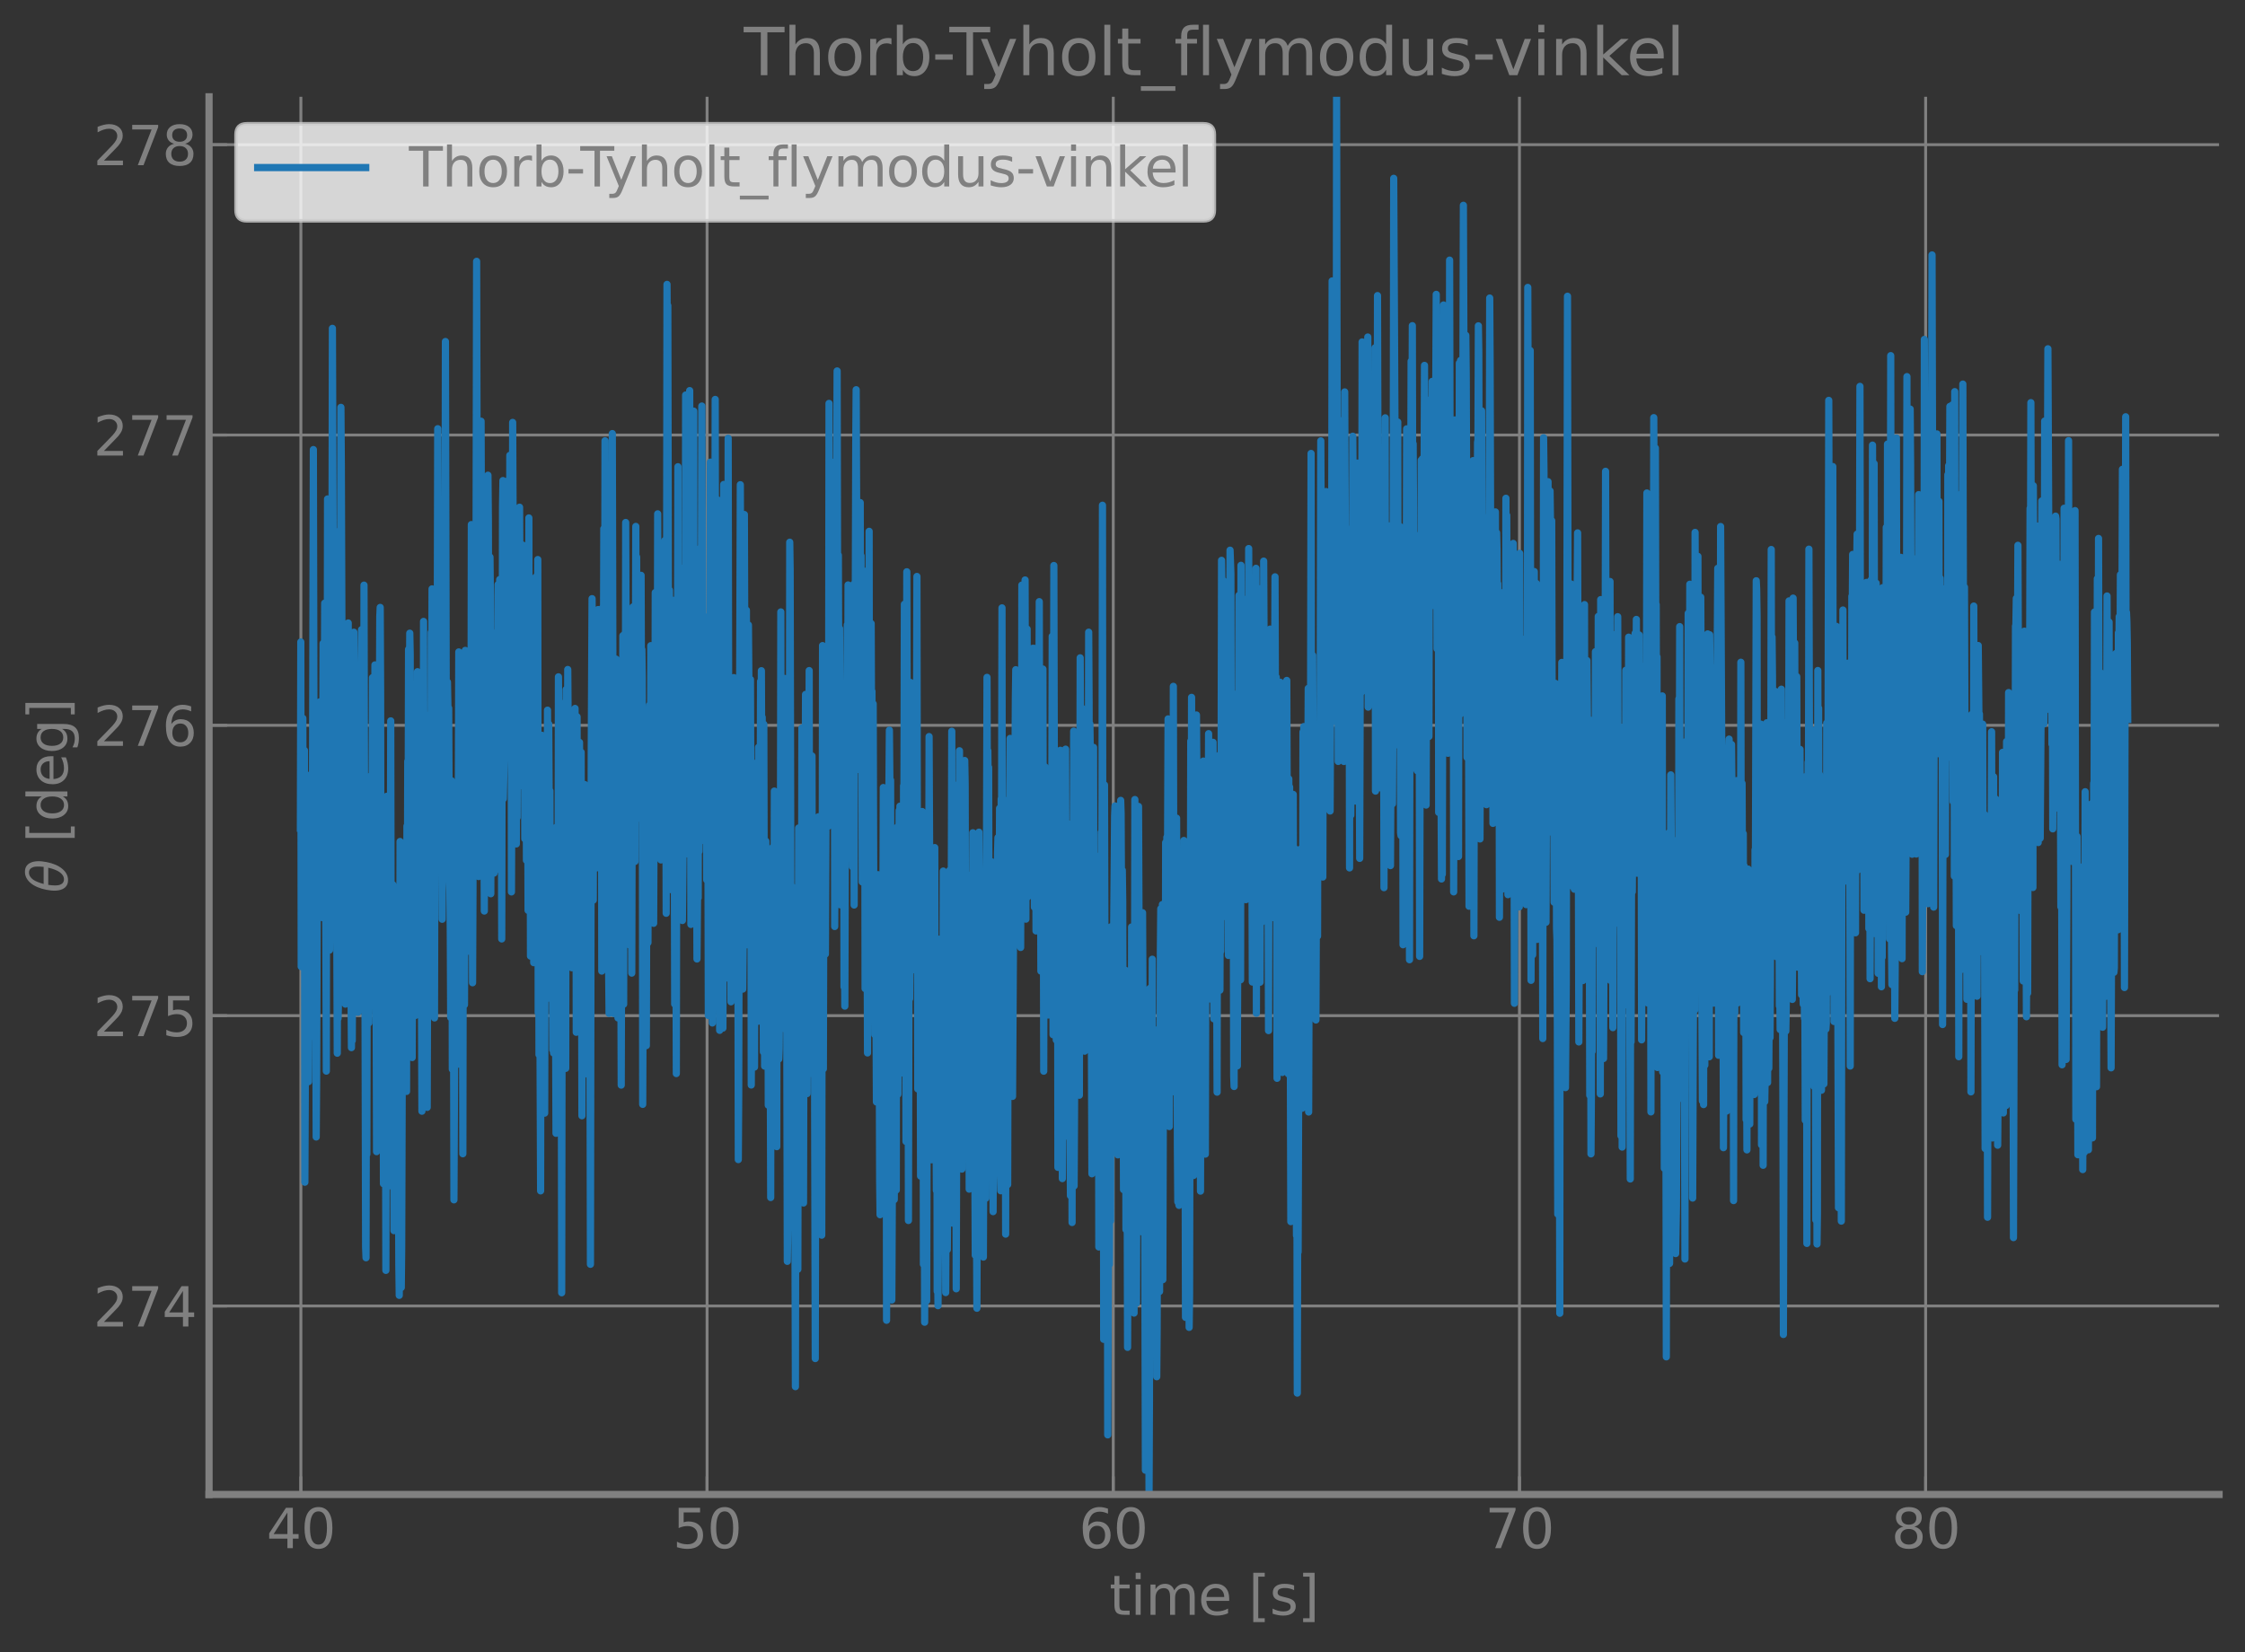 <?xml version="1.0" encoding="utf-8" standalone="no"?>
<!DOCTYPE svg PUBLIC "-//W3C//DTD SVG 1.1//EN"
  "http://www.w3.org/Graphics/SVG/1.1/DTD/svg11.dtd">
<svg xmlns:xlink="http://www.w3.org/1999/xlink" width="623.231pt" height="458.692pt" viewBox="0 0 623.231 458.692" xmlns="http://www.w3.org/2000/svg" version="1.1">
 <rect x="0" y="0" width="623.231" height="458.692" fill="#333333" stroke="none"/>
 <defs>
  <style type="text/css">*{stroke-linejoin: round; stroke-linecap: butt}</style>
 </defs>
 <g id="figure_1">
  <g id="patch_1">
   <path d="M 0 458.692 
L 623.231 458.692 
L 623.231 0 
L 0 0 
L 0 458.692 
z
" style="fill: none"/>
  </g>
  <g id="axes_1">
   <g id="patch_2">
    <path d="M 58.031 414.957 
L 616.031 414.957 
L 616.031 26.877 
L 58.031 26.877 
L 58.031 414.957 
z
" style="fill: none"/>
   </g>
   <g id="matplotlib.axis_1">
    <g id="xtick_1">
     <g id="line2d_1">
      <path d="M 83.525 414.957 
L 83.525 26.877 
" clip-path="url(#p2233dd3dbb)" style="fill: none; stroke: #808080; stroke-width: 0.8; stroke-linecap: square"/>
     </g>
     <g id="line2d_2">
      <defs>
       <path id="m9e781a5074" d="M 0 0 
L 0 -5 
" style="stroke: #808080; stroke-width: 0.8"/>
      </defs>
      <g>
       <use xlink:href="#m9e781a5074" x="83.525" y="414.957" style="fill: #808080; stroke: #808080; stroke-width: 0.8"/>
      </g>
     </g>
     <g id="text_1">
      <!-- 40 -->
      <g style="fill: #808080" transform="translate(73.982 429.855) scale(0.15 -0.15)">
       <defs>
        <path id="DejaVuSans-34" d="M 2419 4116 
L 825 1625 
L 2419 1625 
L 2419 4116 
z
M 2253 4666 
L 3047 4666 
L 3047 1625 
L 3713 1625 
L 3713 1100 
L 3047 1100 
L 3047 0 
L 2419 0 
L 2419 1100 
L 313 1100 
L 313 1709 
L 2253 4666 
z
" transform="scale(0.016)"/>
        <path id="DejaVuSans-30" d="M 2034 4250 
Q 1547 4250 1301 3770 
Q 1056 3291 1056 2328 
Q 1056 1369 1301 889 
Q 1547 409 2034 409 
Q 2525 409 2770 889 
Q 3016 1369 3016 2328 
Q 3016 3291 2770 3770 
Q 2525 4250 2034 4250 
z
M 2034 4750 
Q 2819 4750 3233 4129 
Q 3647 3509 3647 2328 
Q 3647 1150 3233 529 
Q 2819 -91 2034 -91 
Q 1250 -91 836 529 
Q 422 1150 422 2328 
Q 422 3509 836 4129 
Q 1250 4750 2034 4750 
z
" transform="scale(0.016)"/>
       </defs>
       <use xlink:href="#DejaVuSans-34"/>
       <use xlink:href="#DejaVuSans-30" x="63.623"/>
      </g>
     </g>
    </g>
    <g id="xtick_2">
     <g id="line2d_3">
      <path d="M 196.288 414.957 
L 196.288 26.877 
" clip-path="url(#p2233dd3dbb)" style="fill: none; stroke: #808080; stroke-width: 0.8; stroke-linecap: square"/>
     </g>
     <g id="line2d_4">
      <g>
       <use xlink:href="#m9e781a5074" x="196.288" y="414.957" style="fill: #808080; stroke: #808080; stroke-width: 0.8"/>
      </g>
     </g>
     <g id="text_2">
      <!-- 50 -->
      <g style="fill: #808080" transform="translate(186.744 429.855) scale(0.15 -0.15)">
       <defs>
        <path id="DejaVuSans-35" d="M 691 4666 
L 3169 4666 
L 3169 4134 
L 1269 4134 
L 1269 2991 
Q 1406 3038 1543 3061 
Q 1681 3084 1819 3084 
Q 2600 3084 3056 2656 
Q 3513 2228 3513 1497 
Q 3513 744 3044 326 
Q 2575 -91 1722 -91 
Q 1428 -91 1123 -41 
Q 819 9 494 109 
L 494 744 
Q 775 591 1075 516 
Q 1375 441 1709 441 
Q 2250 441 2565 725 
Q 2881 1009 2881 1497 
Q 2881 1984 2565 2268 
Q 2250 2553 1709 2553 
Q 1456 2553 1204 2497 
Q 953 2441 691 2322 
L 691 4666 
z
" transform="scale(0.016)"/>
       </defs>
       <use xlink:href="#DejaVuSans-35"/>
       <use xlink:href="#DejaVuSans-30" x="63.623"/>
      </g>
     </g>
    </g>
    <g id="xtick_3">
     <g id="line2d_5">
      <path d="M 309.05 414.957 
L 309.05 26.877 
" clip-path="url(#p2233dd3dbb)" style="fill: none; stroke: #808080; stroke-width: 0.8; stroke-linecap: square"/>
     </g>
     <g id="line2d_6">
      <g>
       <use xlink:href="#m9e781a5074" x="309.05" y="414.957" style="fill: #808080; stroke: #808080; stroke-width: 0.8"/>
      </g>
     </g>
     <g id="text_3">
      <!-- 60 -->
      <g style="fill: #808080" transform="translate(299.506 429.855) scale(0.15 -0.15)">
       <defs>
        <path id="DejaVuSans-36" d="M 2113 2584 
Q 1688 2584 1439 2293 
Q 1191 2003 1191 1497 
Q 1191 994 1439 701 
Q 1688 409 2113 409 
Q 2538 409 2786 701 
Q 3034 994 3034 1497 
Q 3034 2003 2786 2293 
Q 2538 2584 2113 2584 
z
M 3366 4563 
L 3366 3988 
Q 3128 4100 2886 4159 
Q 2644 4219 2406 4219 
Q 1781 4219 1451 3797 
Q 1122 3375 1075 2522 
Q 1259 2794 1537 2939 
Q 1816 3084 2150 3084 
Q 2853 3084 3261 2657 
Q 3669 2231 3669 1497 
Q 3669 778 3244 343 
Q 2819 -91 2113 -91 
Q 1303 -91 875 529 
Q 447 1150 447 2328 
Q 447 3434 972 4092 
Q 1497 4750 2381 4750 
Q 2619 4750 2861 4703 
Q 3103 4656 3366 4563 
z
" transform="scale(0.016)"/>
       </defs>
       <use xlink:href="#DejaVuSans-36"/>
       <use xlink:href="#DejaVuSans-30" x="63.623"/>
      </g>
     </g>
    </g>
    <g id="xtick_4">
     <g id="line2d_7">
      <path d="M 421.813 414.957 
L 421.813 26.877 
" clip-path="url(#p2233dd3dbb)" style="fill: none; stroke: #808080; stroke-width: 0.8; stroke-linecap: square"/>
     </g>
     <g id="line2d_8">
      <g>
       <use xlink:href="#m9e781a5074" x="421.813" y="414.957" style="fill: #808080; stroke: #808080; stroke-width: 0.8"/>
      </g>
     </g>
     <g id="text_4">
      <!-- 70 -->
      <g style="fill: #808080" transform="translate(412.269 429.855) scale(0.15 -0.15)">
       <defs>
        <path id="DejaVuSans-37" d="M 525 4666 
L 3525 4666 
L 3525 4397 
L 1831 0 
L 1172 0 
L 2766 4134 
L 525 4134 
L 525 4666 
z
" transform="scale(0.016)"/>
       </defs>
       <use xlink:href="#DejaVuSans-37"/>
       <use xlink:href="#DejaVuSans-30" x="63.623"/>
      </g>
     </g>
    </g>
    <g id="xtick_5">
     <g id="line2d_9">
      <path d="M 534.575 414.957 
L 534.575 26.877 
" clip-path="url(#p2233dd3dbb)" style="fill: none; stroke: #808080; stroke-width: 0.8; stroke-linecap: square"/>
     </g>
     <g id="line2d_10">
      <g>
       <use xlink:href="#m9e781a5074" x="534.575" y="414.957" style="fill: #808080; stroke: #808080; stroke-width: 0.8"/>
      </g>
     </g>
     <g id="text_5">
      <!-- 80 -->
      <g style="fill: #808080" transform="translate(525.031 429.855) scale(0.15 -0.15)">
       <defs>
        <path id="DejaVuSans-38" d="M 2034 2216 
Q 1584 2216 1326 1975 
Q 1069 1734 1069 1313 
Q 1069 891 1326 650 
Q 1584 409 2034 409 
Q 2484 409 2743 651 
Q 3003 894 3003 1313 
Q 3003 1734 2745 1975 
Q 2488 2216 2034 2216 
z
M 1403 2484 
Q 997 2584 770 2862 
Q 544 3141 544 3541 
Q 544 4100 942 4425 
Q 1341 4750 2034 4750 
Q 2731 4750 3128 4425 
Q 3525 4100 3525 3541 
Q 3525 3141 3298 2862 
Q 3072 2584 2669 2484 
Q 3125 2378 3379 2068 
Q 3634 1759 3634 1313 
Q 3634 634 3220 271 
Q 2806 -91 2034 -91 
Q 1263 -91 848 271 
Q 434 634 434 1313 
Q 434 1759 690 2068 
Q 947 2378 1403 2484 
z
M 1172 3481 
Q 1172 3119 1398 2916 
Q 1625 2713 2034 2713 
Q 2441 2713 2670 2916 
Q 2900 3119 2900 3481 
Q 2900 3844 2670 4047 
Q 2441 4250 2034 4250 
Q 1625 4250 1398 4047 
Q 1172 3844 1172 3481 
z
" transform="scale(0.016)"/>
       </defs>
       <use xlink:href="#DejaVuSans-38"/>
       <use xlink:href="#DejaVuSans-30" x="63.623"/>
      </g>
     </g>
    </g>
    <g id="text_6">
     <!-- time [s] -->
     <g style="fill: #808080" transform="translate(307.944 448.372) scale(0.15 -0.15)">
      <defs>
       <path id="DejaVuSans-74" d="M 1172 4494 
L 1172 3500 
L 2356 3500 
L 2356 3053 
L 1172 3053 
L 1172 1153 
Q 1172 725 1289 603 
Q 1406 481 1766 481 
L 2356 481 
L 2356 0 
L 1766 0 
Q 1100 0 847 248 
Q 594 497 594 1153 
L 594 3053 
L 172 3053 
L 172 3500 
L 594 3500 
L 594 4494 
L 1172 4494 
z
" transform="scale(0.016)"/>
       <path id="DejaVuSans-69" d="M 603 3500 
L 1178 3500 
L 1178 0 
L 603 0 
L 603 3500 
z
M 603 4863 
L 1178 4863 
L 1178 4134 
L 603 4134 
L 603 4863 
z
" transform="scale(0.016)"/>
       <path id="DejaVuSans-6d" d="M 3328 2828 
Q 3544 3216 3844 3400 
Q 4144 3584 4550 3584 
Q 5097 3584 5394 3201 
Q 5691 2819 5691 2113 
L 5691 0 
L 5113 0 
L 5113 2094 
Q 5113 2597 4934 2840 
Q 4756 3084 4391 3084 
Q 3944 3084 3684 2787 
Q 3425 2491 3425 1978 
L 3425 0 
L 2847 0 
L 2847 2094 
Q 2847 2600 2669 2842 
Q 2491 3084 2119 3084 
Q 1678 3084 1418 2786 
Q 1159 2488 1159 1978 
L 1159 0 
L 581 0 
L 581 3500 
L 1159 3500 
L 1159 2956 
Q 1356 3278 1631 3431 
Q 1906 3584 2284 3584 
Q 2666 3584 2933 3390 
Q 3200 3197 3328 2828 
z
" transform="scale(0.016)"/>
       <path id="DejaVuSans-65" d="M 3597 1894 
L 3597 1613 
L 953 1613 
Q 991 1019 1311 708 
Q 1631 397 2203 397 
Q 2534 397 2845 478 
Q 3156 559 3463 722 
L 3463 178 
Q 3153 47 2828 -22 
Q 2503 -91 2169 -91 
Q 1331 -91 842 396 
Q 353 884 353 1716 
Q 353 2575 817 3079 
Q 1281 3584 2069 3584 
Q 2775 3584 3186 3129 
Q 3597 2675 3597 1894 
z
M 3022 2063 
Q 3016 2534 2758 2815 
Q 2500 3097 2075 3097 
Q 1594 3097 1305 2825 
Q 1016 2553 972 2059 
L 3022 2063 
z
" transform="scale(0.016)"/>
       <path id="DejaVuSans-20" transform="scale(0.016)"/>
       <path id="DejaVuSans-5b" d="M 550 4863 
L 1875 4863 
L 1875 4416 
L 1125 4416 
L 1125 -397 
L 1875 -397 
L 1875 -844 
L 550 -844 
L 550 4863 
z
" transform="scale(0.016)"/>
       <path id="DejaVuSans-73" d="M 2834 3397 
L 2834 2853 
Q 2591 2978 2328 3040 
Q 2066 3103 1784 3103 
Q 1356 3103 1142 2972 
Q 928 2841 928 2578 
Q 928 2378 1081 2264 
Q 1234 2150 1697 2047 
L 1894 2003 
Q 2506 1872 2764 1633 
Q 3022 1394 3022 966 
Q 3022 478 2636 193 
Q 2250 -91 1575 -91 
Q 1294 -91 989 -36 
Q 684 19 347 128 
L 347 722 
Q 666 556 975 473 
Q 1284 391 1588 391 
Q 1994 391 2212 530 
Q 2431 669 2431 922 
Q 2431 1156 2273 1281 
Q 2116 1406 1581 1522 
L 1381 1569 
Q 847 1681 609 1914 
Q 372 2147 372 2553 
Q 372 3047 722 3315 
Q 1072 3584 1716 3584 
Q 2034 3584 2315 3537 
Q 2597 3491 2834 3397 
z
" transform="scale(0.016)"/>
       <path id="DejaVuSans-5d" d="M 1947 4863 
L 1947 -844 
L 622 -844 
L 622 -397 
L 1369 -397 
L 1369 4416 
L 622 4416 
L 622 4863 
L 1947 4863 
z
" transform="scale(0.016)"/>
      </defs>
      <use xlink:href="#DejaVuSans-74"/>
      <use xlink:href="#DejaVuSans-69" x="39.209"/>
      <use xlink:href="#DejaVuSans-6d" x="66.992"/>
      <use xlink:href="#DejaVuSans-65" x="164.404"/>
      <use xlink:href="#DejaVuSans-20" x="225.928"/>
      <use xlink:href="#DejaVuSans-5b" x="257.715"/>
      <use xlink:href="#DejaVuSans-73" x="296.729"/>
      <use xlink:href="#DejaVuSans-5d" x="348.828"/>
     </g>
    </g>
   </g>
   <g id="matplotlib.axis_2">
    <g id="ytick_1">
     <g id="line2d_11">
      <path d="M 58.031 362.621 
L 616.031 362.621 
" clip-path="url(#p2233dd3dbb)" style="fill: none; stroke: #808080; stroke-width: 0.8; stroke-linecap: square"/>
     </g>
     <g id="line2d_12">
      <defs>
       <path id="m32112ad22e" d="M 0 0 
L 5 0 
" style="stroke: #808080; stroke-width: 0.8"/>
      </defs>
      <g>
       <use xlink:href="#m32112ad22e" x="58.031" y="362.621" style="fill: #808080; stroke: #808080; stroke-width: 0.8"/>
      </g>
     </g>
     <g id="text_7">
      <!-- 274 -->
      <g style="fill: #808080" transform="translate(25.9 368.32) scale(0.15 -0.15)">
       <defs>
        <path id="DejaVuSans-32" d="M 1228 531 
L 3431 531 
L 3431 0 
L 469 0 
L 469 531 
Q 828 903 1448 1529 
Q 2069 2156 2228 2338 
Q 2531 2678 2651 2914 
Q 2772 3150 2772 3378 
Q 2772 3750 2511 3984 
Q 2250 4219 1831 4219 
Q 1534 4219 1204 4116 
Q 875 4013 500 3803 
L 500 4441 
Q 881 4594 1212 4672 
Q 1544 4750 1819 4750 
Q 2544 4750 2975 4387 
Q 3406 4025 3406 3419 
Q 3406 3131 3298 2873 
Q 3191 2616 2906 2266 
Q 2828 2175 2409 1742 
Q 1991 1309 1228 531 
z
" transform="scale(0.016)"/>
       </defs>
       <use xlink:href="#DejaVuSans-32"/>
       <use xlink:href="#DejaVuSans-37" x="63.623"/>
       <use xlink:href="#DejaVuSans-34" x="127.246"/>
      </g>
     </g>
    </g>
    <g id="ytick_2">
     <g id="line2d_13">
      <path d="M 58.031 282.009 
L 616.031 282.009 
" clip-path="url(#p2233dd3dbb)" style="fill: none; stroke: #808080; stroke-width: 0.8; stroke-linecap: square"/>
     </g>
     <g id="line2d_14">
      <g>
       <use xlink:href="#m32112ad22e" x="58.031" y="282.009" style="fill: #808080; stroke: #808080; stroke-width: 0.8"/>
      </g>
     </g>
     <g id="text_8">
      <!-- 275 -->
      <g style="fill: #808080" transform="translate(25.9 287.707) scale(0.15 -0.15)">
       <use xlink:href="#DejaVuSans-32"/>
       <use xlink:href="#DejaVuSans-37" x="63.623"/>
       <use xlink:href="#DejaVuSans-35" x="127.246"/>
      </g>
     </g>
    </g>
    <g id="ytick_3">
     <g id="line2d_15">
      <path d="M 58.031 201.396 
L 616.031 201.396 
" clip-path="url(#p2233dd3dbb)" style="fill: none; stroke: #808080; stroke-width: 0.8; stroke-linecap: square"/>
     </g>
     <g id="line2d_16">
      <g>
       <use xlink:href="#m32112ad22e" x="58.031" y="201.396" style="fill: #808080; stroke: #808080; stroke-width: 0.8"/>
      </g>
     </g>
     <g id="text_9">
      <!-- 276 -->
      <g style="fill: #808080" transform="translate(25.9 207.095) scale(0.15 -0.15)">
       <use xlink:href="#DejaVuSans-32"/>
       <use xlink:href="#DejaVuSans-37" x="63.623"/>
       <use xlink:href="#DejaVuSans-36" x="127.246"/>
      </g>
     </g>
    </g>
    <g id="ytick_4">
     <g id="line2d_17">
      <path d="M 58.031 120.784 
L 616.031 120.784 
" clip-path="url(#p2233dd3dbb)" style="fill: none; stroke: #808080; stroke-width: 0.8; stroke-linecap: square"/>
     </g>
     <g id="line2d_18">
      <g>
       <use xlink:href="#m32112ad22e" x="58.031" y="120.784" style="fill: #808080; stroke: #808080; stroke-width: 0.8"/>
      </g>
     </g>
     <g id="text_10">
      <!-- 277 -->
      <g style="fill: #808080" transform="translate(25.9 126.483) scale(0.15 -0.15)">
       <use xlink:href="#DejaVuSans-32"/>
       <use xlink:href="#DejaVuSans-37" x="63.623"/>
       <use xlink:href="#DejaVuSans-37" x="127.246"/>
      </g>
     </g>
    </g>
    <g id="ytick_5">
     <g id="line2d_19">
      <path d="M 58.031 40.171 
L 616.031 40.171 
" clip-path="url(#p2233dd3dbb)" style="fill: none; stroke: #808080; stroke-width: 0.8; stroke-linecap: square"/>
     </g>
     <g id="line2d_20">
      <g>
       <use xlink:href="#m32112ad22e" x="58.031" y="40.171" style="fill: #808080; stroke: #808080; stroke-width: 0.8"/>
      </g>
     </g>
     <g id="text_11">
      <!-- 278 -->
      <g style="fill: #808080" transform="translate(25.9 45.87) scale(0.15 -0.15)">
       <use xlink:href="#DejaVuSans-32"/>
       <use xlink:href="#DejaVuSans-37" x="63.623"/>
       <use xlink:href="#DejaVuSans-38" x="127.246"/>
      </g>
     </g>
    </g>
    <g id="text_12">
     <!-- $\theta$ [deg] -->
     <g style="fill: #808080" transform="translate(18.75 247.917) rotate(-90) scale(0.15 -0.15)">
      <defs>
       <path id="DejaVuSans-Oblique-3b8" d="M 2913 2219 
L 925 2219 
Q 791 1284 928 888 
Q 1100 400 1566 400 
Q 2034 400 2391 891 
Q 2703 1322 2913 2219 
z
M 3009 2750 
Q 3094 3638 2984 3950 
Q 2813 4444 2353 4444 
Q 1875 4444 1525 3956 
Q 1250 3563 1034 2750 
L 3009 2750 
z
M 2444 4913 
Q 3194 4913 3494 4250 
Q 3794 3591 3566 2422 
Q 3341 1256 2781 594 
Q 2225 -72 1475 -72 
Q 722 -72 425 594 
Q 128 1256 353 2422 
Q 581 3591 1134 4250 
Q 1691 4913 2444 4913 
z
" transform="scale(0.016)"/>
       <path id="DejaVuSans-64" d="M 2906 2969 
L 2906 4863 
L 3481 4863 
L 3481 0 
L 2906 0 
L 2906 525 
Q 2725 213 2448 61 
Q 2172 -91 1784 -91 
Q 1150 -91 751 415 
Q 353 922 353 1747 
Q 353 2572 751 3078 
Q 1150 3584 1784 3584 
Q 2172 3584 2448 3432 
Q 2725 3281 2906 2969 
z
M 947 1747 
Q 947 1113 1208 752 
Q 1469 391 1925 391 
Q 2381 391 2643 752 
Q 2906 1113 2906 1747 
Q 2906 2381 2643 2742 
Q 2381 3103 1925 3103 
Q 1469 3103 1208 2742 
Q 947 2381 947 1747 
z
" transform="scale(0.016)"/>
       <path id="DejaVuSans-67" d="M 2906 1791 
Q 2906 2416 2648 2759 
Q 2391 3103 1925 3103 
Q 1463 3103 1205 2759 
Q 947 2416 947 1791 
Q 947 1169 1205 825 
Q 1463 481 1925 481 
Q 2391 481 2648 825 
Q 2906 1169 2906 1791 
z
M 3481 434 
Q 3481 -459 3084 -895 
Q 2688 -1331 1869 -1331 
Q 1566 -1331 1297 -1286 
Q 1028 -1241 775 -1147 
L 775 -588 
Q 1028 -725 1275 -790 
Q 1522 -856 1778 -856 
Q 2344 -856 2625 -561 
Q 2906 -266 2906 331 
L 2906 616 
Q 2728 306 2450 153 
Q 2172 0 1784 0 
Q 1141 0 747 490 
Q 353 981 353 1791 
Q 353 2603 747 3093 
Q 1141 3584 1784 3584 
Q 2172 3584 2450 3431 
Q 2728 3278 2906 2969 
L 2906 3500 
L 3481 3500 
L 3481 434 
z
" transform="scale(0.016)"/>
      </defs>
      <use xlink:href="#DejaVuSans-Oblique-3b8" transform="translate(0 0.234)"/>
      <use xlink:href="#DejaVuSans-20" transform="translate(61.182 0.234)"/>
      <use xlink:href="#DejaVuSans-5b" transform="translate(92.969 0.234)"/>
      <use xlink:href="#DejaVuSans-64" transform="translate(131.982 0.234)"/>
      <use xlink:href="#DejaVuSans-65" transform="translate(195.459 0.234)"/>
      <use xlink:href="#DejaVuSans-67" transform="translate(256.982 0.234)"/>
      <use xlink:href="#DejaVuSans-5d" transform="translate(320.459 0.234)"/>
     </g>
    </g>
   </g>
   <g id="line2d_21">
    <path d="M 83.395 229.955 
L 83.507 178.237 
L 83.62 268.395 
L 83.732 212.006 
L 83.845 252.755 
L 84.07 199.431 
L 84.182 265.214 
L 84.295 237.716 
L 84.407 265.778 
L 84.519 208.356 
L 84.632 328.258 
L 84.744 303.266 
L 84.857 244.442 
L 84.969 244.931 
L 85.082 266.04 
L 85.194 225.107 
L 85.419 288.44 
L 85.532 258.474 
L 85.644 300.342 
L 85.756 256.743 
L 85.869 288.164 
L 86.094 234.282 
L 86.206 215.119 
L 86.431 268.061 
L 86.544 258.391 
L 86.656 258.568 
L 86.993 124.831 
L 87.218 231.446 
L 87.331 241.344 
L 87.443 208.753 
L 87.781 315.699 
L 87.893 300.326 
L 88.118 235.784 
L 88.23 233.093 
L 88.343 252.504 
L 88.455 224.677 
L 88.568 237.43 
L 88.793 194.868 
L 88.905 232.037 
L 89.018 216.56 
L 89.13 226.571 
L 89.243 226.571 
L 89.355 235.278 
L 89.467 254.785 
L 89.692 178.633 
L 89.917 229.992 
L 90.142 167.464 
L 90.592 297.408 
L 90.704 194.841 
L 90.817 216.002 
L 90.929 138.541 
L 91.042 150.236 
L 91.267 246.402 
L 91.492 263.796 
L 91.604 243.082 
L 91.717 249.771 
L 91.829 196.737 
L 91.941 213.561 
L 92.166 155.409 
L 92.279 91.166 
L 92.504 155.428 
L 92.616 170.583 
L 92.729 158.065 
L 92.841 178.77 
L 92.954 256.646 
L 93.066 196.843 
L 93.291 252.498 
L 93.403 235.006 
L 93.628 292.437 
L 93.741 256.694 
L 93.853 282.773 
L 93.966 277.973 
L 94.303 195.977 
L 94.415 147.092 
L 94.528 167.56 
L 94.64 113.107 
L 94.753 129.308 
L 94.978 192.763 
L 95.203 250.916 
L 95.315 245.275 
L 95.428 201.487 
L 95.54 242.482 
L 95.652 210.974 
L 95.877 278.806 
L 95.99 278.684 
L 96.102 258.78 
L 96.327 188.002 
L 96.44 198.141 
L 96.665 172.97 
L 96.889 254.919 
L 97.002 261.184 
L 97.114 246.352 
L 97.227 259.612 
L 97.339 259.612 
L 97.564 290.888 
L 97.677 275.292 
L 97.789 288.953 
L 98.014 243.005 
L 98.126 240.295 
L 98.239 175.546 
L 98.351 186.853 
L 98.576 258.674 
L 98.689 201.63 
L 98.914 247.818 
L 99.026 240.308 
L 99.139 245.738 
L 99.363 281.093 
L 99.588 229.774 
L 99.701 277.461 
L 99.813 266.436 
L 99.926 234.173 
L 100.038 237.773 
L 100.263 192.603 
L 100.376 174.827 
L 100.488 259.613 
L 100.6 250.028 
L 100.713 270.335 
L 100.825 252.084 
L 100.938 276.361 
L 101.05 162.471 
L 101.5 346.367 
L 101.613 349.231 
L 101.725 291.407 
L 101.837 320.485 
L 101.95 256.101 
L 102.062 275.264 
L 102.287 264.192 
L 102.4 284.024 
L 102.737 243.658 
L 102.85 278.788 
L 102.962 215.381 
L 103.074 277.951 
L 103.187 262.486 
L 103.412 188.149 
L 103.524 193.793 
L 103.749 250.494 
L 103.862 270.87 
L 104.087 184.617 
L 104.311 278.851 
L 104.424 275.631 
L 104.536 319.77 
L 104.649 280.981 
L 104.761 291.56 
L 104.874 280.438 
L 104.986 283.546 
L 105.436 171.147 
L 105.548 168.654 
L 105.661 192.116 
L 105.773 270.292 
L 105.886 247.7 
L 106.111 305.89 
L 106.336 250.127 
L 106.448 328.683 
L 106.561 310.882 
L 106.673 259.954 
L 106.898 298.914 
L 107.01 295.503 
L 107.123 352.735 
L 107.348 221.108 
L 107.573 279.8 
L 107.685 280.538 
L 107.797 279.343 
L 108.022 240.345 
L 108.135 329.264 
L 108.472 200.156 
L 108.697 325.026 
L 108.81 294.308 
L 108.922 328.866 
L 109.034 245.612 
L 109.147 268.486 
L 109.259 255.144 
L 109.372 341.708 
L 109.484 260.452 
L 109.597 312.456 
L 109.822 268.833 
L 109.934 267.854 
L 110.159 297.442 
L 110.384 267.582 
L 110.721 351.178 
L 110.834 359.67 
L 111.059 233.65 
L 111.171 340.642 
L 111.284 337.957 
L 111.396 357.501 
L 111.508 346.767 
L 111.733 276.848 
L 111.846 284.332 
L 111.958 258.477 
L 112.071 292.505 
L 112.408 235.086 
L 112.521 262.613 
L 112.633 259.658 
L 112.745 251.162 
L 112.858 303.049 
L 112.97 229.359 
L 113.083 254.499 
L 113.195 211.357 
L 113.308 224.958 
L 113.42 180.297 
L 113.533 207.465 
L 113.758 175.809 
L 113.87 181.485 
L 113.982 250.868 
L 114.095 241.886 
L 114.207 261.245 
L 114.32 213.777 
L 114.432 293.634 
L 114.657 230.581 
L 114.882 199.607 
L 115.107 237.296 
L 115.219 190.029 
L 115.332 281.959 
L 115.444 269.155 
L 115.557 193.813 
L 115.782 243.583 
L 115.894 186.505 
L 116.007 189.502 
L 116.119 227.675 
L 116.232 224.725 
L 116.344 268.219 
L 116.456 251.739 
L 116.681 277.616 
L 116.794 222.069 
L 117.019 280.584 
L 117.131 308.542 
L 117.244 276.336 
L 117.356 307.715 
L 117.469 281.608 
L 117.581 172.544 
L 117.693 212.599 
L 117.806 198.146 
L 118.031 253.456 
L 118.143 268.887 
L 118.368 214.74 
L 118.593 307.481 
L 118.818 229.657 
L 118.93 229.917 
L 119.043 252.066 
L 119.155 235.547 
L 119.268 270.186 
L 119.38 268.906 
L 119.605 247.234 
L 119.718 175.589 
L 119.83 199.207 
L 119.943 163.507 
L 120.167 228.589 
L 120.28 183.222 
L 120.392 194.041 
L 120.617 282.641 
L 120.842 184.029 
L 120.955 190.843 
L 121.18 165.388 
L 121.292 220.326 
L 121.517 119.035 
L 121.742 190.511 
L 121.854 183.72 
L 121.967 236.788 
L 122.079 190.813 
L 122.192 194.293 
L 122.417 231.776 
L 122.529 193.566 
L 122.754 255.247 
L 122.866 229.622 
L 122.979 172.136 
L 123.204 202.38 
L 123.316 196.442 
L 123.429 151.065 
L 123.541 160.613 
L 123.654 94.826 
L 123.878 193.508 
L 123.991 203.014 
L 124.216 189.38 
L 124.441 201.511 
L 124.553 196.609 
L 124.778 244.301 
L 124.891 247.443 
L 125.003 258.252 
L 125.115 282.523 
L 125.34 216.776 
L 125.453 225.023 
L 125.565 296.881 
L 125.79 266.21 
L 125.903 279.507 
L 126.015 333.149 
L 126.24 286.883 
L 126.352 285.731 
L 126.465 242.222 
L 126.69 263.033 
L 126.802 267.776 
L 126.915 258.684 
L 127.027 295.507 
L 127.365 181.015 
L 127.477 247.254 
L 127.589 218.154 
L 127.702 260.34 
L 127.927 241.361 
L 128.039 274.242 
L 128.152 225.696 
L 128.264 283.684 
L 128.377 262.648 
L 128.489 320.355 
L 128.714 187.502 
L 128.939 278.993 
L 129.051 251.594 
L 129.164 180.591 
L 129.389 242.573 
L 129.501 239.224 
L 129.614 190.963 
L 129.839 264.138 
L 130.063 193.408 
L 130.176 213.287 
L 130.288 204.201 
L 130.401 242.636 
L 130.513 234.581 
L 130.626 211.302 
L 130.738 216.072 
L 130.851 145.653 
L 131.076 235.261 
L 131.188 272.876 
L 131.3 246.903 
L 131.413 153.047 
L 131.525 181.446 
L 131.638 239.728 
L 131.75 235.972 
L 131.863 243.258 
L 131.975 156.437 
L 132.088 191.132 
L 132.313 72.556 
L 132.537 168.08 
L 132.65 160.039 
L 132.762 172.414 
L 132.875 243.382 
L 132.987 218.717 
L 133.1 128.45 
L 133.212 173.364 
L 133.325 158.451 
L 133.437 169.499 
L 133.55 116.95 
L 133.774 183.929 
L 133.887 187.67 
L 133.999 240.787 
L 134.112 236.098 
L 134.224 206.253 
L 134.449 252.962 
L 134.562 197.641 
L 134.674 246.645 
L 134.899 184.005 
L 135.011 205.684 
L 135.124 181.366 
L 135.236 233.139 
L 135.461 131.949 
L 135.574 144.457 
L 135.686 193.412 
L 135.799 190.07 
L 135.911 193.533 
L 136.023 154.678 
L 136.136 165.22 
L 136.248 248.164 
L 136.361 205.32 
L 136.473 207.179 
L 136.698 216.958 
L 136.811 186.631 
L 136.923 232.865 
L 137.036 175.789 
L 137.148 242.424 
L 137.485 201.35 
L 137.598 220.213 
L 137.71 187.173 
L 137.823 240.916 
L 138.048 200.248 
L 138.273 162.304 
L 138.385 200.541 
L 138.61 179.582 
L 138.722 160.908 
L 138.835 241.55 
L 139.06 171.333 
L 139.285 260.706 
L 139.51 140.612 
L 139.622 133.438 
L 139.734 221.787 
L 139.959 210.193 
L 140.072 175.896 
L 140.184 180.159 
L 140.297 177.733 
L 140.409 192.032 
L 140.522 133.656 
L 140.634 154.365 
L 140.747 136.073 
L 140.859 142.524 
L 141.084 197.924 
L 141.309 155.847 
L 141.421 184.333 
L 141.534 126.428 
L 141.646 133.211 
L 141.759 185.974 
L 141.871 148.349 
L 141.984 247.65 
L 142.208 185.3 
L 142.321 117.287 
L 142.546 168.082 
L 142.658 206.399 
L 142.771 179.114 
L 142.883 183.02 
L 142.996 150.164 
L 143.221 225.256 
L 143.333 234.33 
L 143.445 195.377 
L 143.558 226.972 
L 143.67 187.266 
L 143.783 218.627 
L 144.008 165.672 
L 144.12 171.554 
L 144.233 140.831 
L 144.458 178.743 
L 144.57 172.449 
L 144.682 173.055 
L 144.907 186.211 
L 145.132 151.348 
L 145.245 206.215 
L 145.47 163.597 
L 145.695 232.905 
L 145.919 192.019 
L 146.032 196.553 
L 146.144 238.887 
L 146.257 167.262 
L 146.369 237.22 
L 146.482 212.501 
L 146.594 252.775 
L 146.707 233.974 
L 146.819 143.81 
L 146.932 245.191 
L 147.044 163.105 
L 147.269 265.472 
L 147.381 225.046 
L 147.494 263.973 
L 147.606 242.989 
L 147.719 195.108 
L 147.831 197.389 
L 147.944 262.166 
L 148.056 226.593 
L 148.169 267.298 
L 148.281 252.027 
L 148.393 177.919 
L 148.506 229.337 
L 148.731 160.226 
L 148.956 223.741 
L 149.068 201.092 
L 149.181 217.714 
L 149.293 155.365 
L 149.405 281.214 
L 149.518 215.345 
L 149.63 292.84 
L 149.743 290.504 
L 149.855 275.977 
L 150.08 330.661 
L 150.193 247.185 
L 150.305 253.093 
L 150.418 204.16 
L 150.53 244.193 
L 150.755 224.364 
L 150.98 267.372 
L 151.092 249.115 
L 151.205 309.082 
L 151.317 255.987 
L 151.43 255.944 
L 151.542 255.346 
L 151.767 272.177 
L 151.879 277.252 
L 151.992 197.182 
L 152.217 239.764 
L 152.329 201.027 
L 152.554 237.111 
L 152.667 219.586 
L 152.779 263.495 
L 152.892 240.563 
L 153.116 247.164 
L 153.229 233.048 
L 153.454 291.51 
L 153.566 259.679 
L 153.679 292.39 
L 153.791 273.294 
L 153.904 281.09 
L 154.016 251.878 
L 154.129 255.321 
L 154.353 314.677 
L 154.466 229.651 
L 154.578 239.803 
L 154.803 284.774 
L 154.916 259.358 
L 155.028 187.93 
L 155.253 217.394 
L 155.366 272.549 
L 155.478 259.248 
L 155.59 292.147 
L 155.703 262.064 
L 155.815 278.502 
L 155.928 358.95 
L 156.153 195.35 
L 156.49 262.402 
L 156.603 258.498 
L 156.715 249.747 
L 156.827 263.03 
L 157.052 296.645 
L 157.165 191.45 
L 157.277 247.953 
L 157.39 201.864 
L 157.502 220.096 
L 157.615 185.892 
L 157.727 200.972 
L 157.952 250.074 
L 158.064 233.978 
L 158.177 233.947 
L 158.289 260.037 
L 158.402 251.641 
L 158.514 224.944 
L 158.739 268.707 
L 158.964 197.37 
L 159.077 198.921 
L 159.189 243.929 
L 159.301 208.305 
L 159.414 208.894 
L 159.526 213.965 
L 159.639 196.708 
L 159.751 252.331 
L 159.864 198.671 
L 159.976 286.631 
L 160.201 199.016 
L 160.314 266.452 
L 160.426 232.993 
L 160.538 243.084 
L 160.651 211.585 
L 160.763 217.03 
L 160.876 206.122 
L 161.213 266.587 
L 161.326 208.854 
L 161.551 309.807 
L 161.663 222.388 
L 162 272.289 
L 162.113 268.055 
L 162.225 269.966 
L 162.338 217.831 
L 162.563 246.82 
L 162.675 247.81 
L 162.9 250.307 
L 163.125 298.271 
L 163.35 280.944 
L 163.575 229.194 
L 163.687 239.379 
L 163.912 351.049 
L 164.137 209.316 
L 164.362 166.219 
L 164.474 183.736 
L 164.699 249.938 
L 164.812 197.099 
L 164.924 228.49 
L 165.037 219.811 
L 165.149 225.887 
L 165.261 219.933 
L 165.374 185.781 
L 165.599 240.988 
L 165.711 182.821 
L 165.824 214.084 
L 166.049 169.242 
L 166.161 197.277 
L 166.274 182.124 
L 166.386 205.126 
L 166.498 186.264 
L 166.723 211.718 
L 166.948 176.894 
L 167.061 269.633 
L 167.286 168.769 
L 167.511 187.197 
L 167.623 146.805 
L 167.735 227.318 
L 167.848 194.187 
L 167.96 122.384 
L 168.073 238.493 
L 168.298 157.977 
L 168.523 228.372 
L 168.748 171.873 
L 168.972 269.772 
L 169.085 281.384 
L 169.197 214.504 
L 169.31 221.775 
L 169.535 197.067 
L 169.647 251.825 
L 169.76 231.677 
L 169.985 120.387 
L 170.209 214.741 
L 170.434 281.44 
L 170.659 246.056 
L 170.772 276.01 
L 170.997 182.992 
L 171.109 255.504 
L 171.222 251.895 
L 171.334 253.064 
L 171.446 246.836 
L 171.559 282.641 
L 171.671 218.556 
L 171.896 240.955 
L 172.121 200.812 
L 172.459 301.293 
L 172.683 222.598 
L 172.796 233.162 
L 172.908 176.486 
L 173.133 278.834 
L 173.246 185.509 
L 173.358 218.36 
L 173.471 175.906 
L 173.583 227.502 
L 173.696 145.071 
L 173.92 212.724 
L 174.033 198.851 
L 174.145 252.089 
L 174.37 178.012 
L 174.595 234.441 
L 174.82 262.401 
L 175.045 181.758 
L 175.157 195.936 
L 175.27 202.569 
L 175.382 270.197 
L 175.607 176.579 
L 175.72 168.512 
L 175.832 170.544 
L 175.945 224.256 
L 176.057 211.08 
L 176.169 211.706 
L 176.282 239.184 
L 176.507 146.164 
L 176.619 183.736 
L 176.732 154.645 
L 176.844 204.513 
L 176.957 192.786 
L 177.069 167.584 
L 177.182 171.084 
L 177.294 227.167 
L 177.406 226.263 
L 177.519 201.723 
L 177.631 209.999 
L 177.744 162.322 
L 177.856 185.913 
L 177.969 159.743 
L 178.081 193.658 
L 178.194 180.337 
L 178.306 188.25 
L 178.419 306.644 
L 178.756 214.248 
L 178.868 257.75 
L 178.981 241.278 
L 179.093 253.046 
L 179.318 232.459 
L 179.431 290.325 
L 179.656 197.094 
L 179.88 261.733 
L 179.993 217.167 
L 180.105 246.184 
L 180.218 238.127 
L 180.33 195.753 
L 180.443 208.278 
L 180.555 255.049 
L 180.668 179.269 
L 180.78 189.227 
L 180.893 187.15 
L 181.005 221.164 
L 181.117 189.348 
L 181.455 256.371 
L 181.68 202.896 
L 181.792 226.042 
L 181.905 164.524 
L 182.017 177.085 
L 182.13 202.151 
L 182.242 172.476 
L 182.467 202.793 
L 182.579 142.672 
L 182.692 183.414 
L 182.804 150.513 
L 182.917 158.568 
L 183.029 197.597 
L 183.142 161.887 
L 183.479 238.77 
L 183.591 223.648 
L 183.704 177.976 
L 183.816 183.192 
L 183.929 200.991 
L 184.041 183.825 
L 184.154 193.149 
L 184.379 177.688 
L 184.491 235.668 
L 184.603 150.024 
L 184.828 208.481 
L 184.941 253.582 
L 185.166 78.963 
L 185.278 97.786 
L 185.391 84.842 
L 185.616 202.907 
L 185.728 212.232 
L 185.84 163.837 
L 185.953 179.562 
L 186.065 172.303 
L 186.178 247.004 
L 186.515 193.878 
L 186.853 166.668 
L 186.965 183.167 
L 187.077 181.42 
L 187.302 278.797 
L 187.527 205.254 
L 187.752 298.09 
L 187.865 224.588 
L 187.977 228.775 
L 188.202 129.591 
L 188.314 234.41 
L 188.427 212.692 
L 188.539 214.573 
L 188.652 198.596 
L 188.764 202.662 
L 188.877 170.325 
L 189.102 239.635 
L 189.327 206.462 
L 189.439 255.588 
L 189.664 233.643 
L 189.776 157.647 
L 189.889 188.292 
L 190.114 170.969 
L 190.226 200.404 
L 190.339 109.682 
L 190.564 157.85 
L 190.676 154.238 
L 190.788 237.059 
L 190.901 229.094 
L 191.013 235.134 
L 191.351 159.191 
L 191.463 108.451 
L 191.801 256.68 
L 191.913 239.571 
L 192.025 225.898 
L 192.25 255.342 
L 192.363 248.248 
L 192.588 114.156 
L 192.7 219.399 
L 192.925 171.027 
L 193.038 214.411 
L 193.15 159.374 
L 193.487 266.277 
L 193.712 241.901 
L 193.825 249.298 
L 193.937 188.401 
L 194.05 236.409 
L 194.162 190.785 
L 194.387 228.141 
L 194.499 152.095 
L 194.612 203.367 
L 194.837 112.74 
L 195.062 184.234 
L 195.287 226.772 
L 195.399 180.722 
L 195.511 184.95 
L 195.624 171.228 
L 195.736 185.714 
L 195.849 233.685 
L 195.961 192.31 
L 196.074 198.856 
L 196.186 244.306 
L 196.411 171.479 
L 196.636 281.962 
L 196.861 191.618 
L 196.973 238.407 
L 197.198 128.313 
L 197.311 234.201 
L 197.536 203.3 
L 197.761 284.04 
L 197.873 261.71 
L 198.098 166.357 
L 198.21 225.12 
L 198.323 150.086 
L 198.435 178.044 
L 198.548 110.906 
L 198.773 261.684 
L 198.885 226.729 
L 198.998 227.011 
L 199.222 138.78 
L 199.335 207.853 
L 199.447 181.447 
L 199.56 195.052 
L 199.672 184.67 
L 199.785 286.084 
L 199.897 197.515 
L 200.01 211.931 
L 200.122 164.839 
L 200.235 209.373 
L 200.459 169.405 
L 200.684 285.475 
L 200.797 247.866 
L 200.909 134.514 
L 201.134 218.591 
L 201.359 140.408 
L 201.584 239.053 
L 201.696 222.36 
L 201.809 271.548 
L 201.921 195.561 
L 202.034 213.725 
L 202.146 121.697 
L 202.371 245.684 
L 202.484 264.325 
L 202.596 211.965 
L 202.708 242.392 
L 202.821 240.088 
L 202.933 278.165 
L 203.158 232.719 
L 203.271 243.65 
L 203.496 189.029 
L 203.608 251.272 
L 203.721 188.14 
L 203.833 261.811 
L 203.945 232.265 
L 204.058 246.351 
L 204.283 190.426 
L 204.395 206.945 
L 204.62 275.422 
L 204.733 224.654 
L 204.845 253.663 
L 204.958 321.974 
L 205.07 304.126 
L 205.295 205.109 
L 205.52 134.583 
L 205.857 250.94 
L 205.97 251.775 
L 206.195 274.638 
L 206.307 262.858 
L 206.532 185.393 
L 206.644 142.865 
L 206.869 213.886 
L 206.982 170.543 
L 207.094 174.509 
L 207.207 169.429 
L 207.432 262.325 
L 207.544 197.651 
L 207.656 250.844 
L 207.769 173.538 
L 207.881 188.16 
L 208.106 253.352 
L 208.219 189.227 
L 208.331 188.654 
L 208.444 221.23 
L 208.556 301.267 
L 208.668 279.951 
L 208.781 280.417 
L 208.893 263.695 
L 209.006 279.021 
L 209.118 211.875 
L 209.456 296.294 
L 209.568 261.59 
L 209.681 280.635 
L 209.793 247.131 
L 209.905 271.062 
L 210.018 268.775 
L 210.13 259.087 
L 210.243 236.605 
L 210.468 283.572 
L 210.58 207.489 
L 210.805 279.352 
L 210.918 267.018 
L 211.142 189.179 
L 211.255 213.468 
L 211.367 186.23 
L 211.48 215.909 
L 211.592 199.165 
L 211.817 262.841 
L 211.93 292.08 
L 212.042 201.084 
L 212.267 296.026 
L 212.379 272.285 
L 212.604 233.568 
L 212.942 289.278 
L 213.167 241.252 
L 213.279 306.877 
L 213.504 251.984 
L 213.616 288.262 
L 213.729 259.989 
L 213.954 332.504 
L 214.066 245.646 
L 214.179 302.114 
L 214.291 278.183 
L 214.404 305.69 
L 214.516 235.282 
L 214.741 284.383 
L 214.853 267.715 
L 214.966 219.65 
L 215.191 261.273 
L 215.303 260.257 
L 215.416 290.508 
L 215.528 264.721 
L 215.641 318.383 
L 215.753 225.706 
L 215.978 259.572 
L 216.203 294.053 
L 216.315 291.227 
L 216.653 239.609 
L 216.765 169.91 
L 216.878 263.067 
L 216.99 262.432 
L 217.102 238.125 
L 217.215 283.353 
L 217.327 200.74 
L 217.44 243.532 
L 217.552 227.78 
L 217.665 269.572 
L 217.777 188.365 
L 217.89 192.04 
L 218.227 286.017 
L 218.339 247.535 
L 218.564 350.227 
L 218.677 342.525 
L 218.789 321.677 
L 219.014 266.131 
L 219.127 256.028 
L 219.239 150.555 
L 219.352 158.369 
L 219.576 261.929 
L 219.801 246.078 
L 220.026 331.14 
L 220.139 321.08 
L 220.251 341.06 
L 220.476 264.873 
L 220.813 385.022 
L 220.926 311.832 
L 221.038 344.121 
L 221.151 327.493 
L 221.263 282.698 
L 221.488 352.436 
L 221.713 229.895 
L 221.938 332.988 
L 222.05 287.256 
L 222.163 287.379 
L 222.275 278.795 
L 222.388 252.614 
L 222.5 276.707 
L 222.613 202.119 
L 222.838 304.43 
L 222.95 291.187 
L 223.063 334.027 
L 223.175 282.557 
L 223.287 291.792 
L 223.625 192.811 
L 223.737 237.973 
L 223.85 236.12 
L 224.075 303.641 
L 224.299 194.93 
L 224.412 249.912 
L 224.637 186.19 
L 224.749 262.402 
L 224.974 227.57 
L 225.087 240.888 
L 225.199 298.061 
L 225.424 209.896 
L 225.536 288.257 
L 225.649 250.437 
L 225.761 251.403 
L 225.874 265.816 
L 225.986 236.266 
L 226.324 377.217 
L 226.549 267.036 
L 226.661 289.785 
L 226.773 289.238 
L 226.998 239.223 
L 227.111 281.21 
L 227.223 226.775 
L 227.448 283.958 
L 227.561 286.62 
L 227.673 302.452 
L 227.898 271.176 
L 228.123 342.961 
L 228.348 179.251 
L 228.573 296.786 
L 228.798 206.973 
L 228.91 185.86 
L 229.135 264.92 
L 229.36 215.459 
L 229.472 216.665 
L 229.585 215.714 
L 229.81 190.999 
L 229.922 229.426 
L 230.035 202.363 
L 230.147 112.006 
L 230.259 203.352 
L 230.372 157.973 
L 230.484 214.398 
L 230.597 193.637 
L 230.709 194.803 
L 230.822 187.524 
L 230.934 134.393 
L 231.047 181.004 
L 231.159 128.35 
L 231.272 179.814 
L 231.384 147.62 
L 231.496 170.277 
L 231.609 154.988 
L 231.721 257.263 
L 232.059 185.584 
L 232.396 102.995 
L 232.621 207.588 
L 232.733 154.152 
L 232.958 225.693 
L 233.071 174.497 
L 233.183 199.806 
L 233.296 251.233 
L 233.408 241.907 
L 233.521 250.038 
L 233.633 249.352 
L 233.746 233.702 
L 233.858 248.328 
L 233.97 248.336 
L 234.083 246.687 
L 234.195 199.551 
L 234.308 274.035 
L 234.42 264.718 
L 234.533 279.367 
L 234.758 204.611 
L 234.87 238.659 
L 234.983 222.884 
L 235.207 173.491 
L 235.32 198.27 
L 235.432 162.417 
L 235.657 227.453 
L 235.77 191.822 
L 235.882 209.65 
L 235.995 178.188 
L 236.107 225.756 
L 236.22 197.461 
L 236.332 237.981 
L 236.444 233.568 
L 236.557 212.868 
L 236.669 240.691 
L 236.782 203.857 
L 236.894 205.145 
L 237.007 162.213 
L 237.119 251.293 
L 237.232 173.721 
L 237.344 197.757 
L 237.569 123.226 
L 237.681 108.211 
L 238.019 193.972 
L 238.131 213.644 
L 238.356 190.925 
L 238.469 202.658 
L 238.581 201.55 
L 238.693 203.384 
L 238.806 139.55 
L 238.918 203.734 
L 239.031 154.327 
L 239.143 206.841 
L 239.256 191.82 
L 239.368 244.881 
L 239.481 243.066 
L 239.593 186.633 
L 239.706 239.36 
L 239.818 189.251 
L 239.93 220.622 
L 240.043 193.323 
L 240.155 274.492 
L 240.38 158.59 
L 240.83 292.359 
L 240.943 199.738 
L 241.055 274.104 
L 241.167 232.722 
L 241.28 147.527 
L 241.392 244.773 
L 241.617 180.464 
L 241.73 206.315 
L 241.842 173.134 
L 241.955 202.974 
L 242.067 191.947 
L 242.18 232.667 
L 242.404 195.426 
L 242.629 270.354 
L 242.742 255.601 
L 242.854 287.299 
L 243.079 257.007 
L 243.304 305.968 
L 243.416 270.966 
L 243.529 304.364 
L 243.641 288.482 
L 243.754 242.864 
L 243.979 258.119 
L 244.204 327.85 
L 244.316 337.285 
L 244.429 268.088 
L 244.541 316.021 
L 244.653 264.596 
L 244.878 270.378 
L 244.991 268.206 
L 245.103 254.374 
L 245.216 218.665 
L 245.441 314.819 
L 245.553 299.562 
L 245.666 268.988 
L 245.778 274.948 
L 245.89 253.401 
L 246.003 278.056 
L 246.115 366.588 
L 246.34 266.91 
L 246.565 255.673 
L 246.79 216.777 
L 246.903 202.734 
L 247.127 226.691 
L 247.24 216.634 
L 247.465 347.406 
L 247.577 360.956 
L 247.802 313.329 
L 247.915 261.43 
L 248.252 333.095 
L 248.477 281.947 
L 248.589 314.816 
L 248.702 313.183 
L 248.814 330.422 
L 248.927 234.164 
L 249.039 272.744 
L 249.152 229.586 
L 249.264 303.845 
L 249.601 225.052 
L 249.714 256.351 
L 249.826 223.845 
L 249.939 226.782 
L 250.051 250.002 
L 250.164 233.603 
L 250.389 297.922 
L 250.501 240.486 
L 250.613 248.562 
L 250.726 292.991 
L 250.838 218.149 
L 250.951 218.176 
L 251.063 167.775 
L 251.176 203.745 
L 251.288 290.076 
L 251.401 263.317 
L 251.513 316.955 
L 251.738 158.755 
L 251.963 247.291 
L 252.075 260.083 
L 252.188 338.883 
L 252.413 232.323 
L 252.525 277.326 
L 252.638 263.053 
L 252.75 189.487 
L 252.975 258.995 
L 253.087 210.527 
L 253.2 237.469 
L 253.312 227.912 
L 253.425 269.291 
L 253.537 226.72 
L 253.65 243.634 
L 253.762 221.368 
L 253.987 258.696 
L 254.1 253.394 
L 254.212 229.242 
L 254.324 252.29 
L 254.549 160.056 
L 254.774 302.355 
L 254.999 225.755 
L 255.224 278.087 
L 255.336 227.441 
L 255.561 326.563 
L 255.786 225.426 
L 255.899 257.986 
L 256.011 225.323 
L 256.124 290.284 
L 256.236 270.163 
L 256.349 351.048 
L 256.573 307.099 
L 256.686 367.131 
L 256.798 334.32 
L 256.911 267.857 
L 257.248 361.22 
L 257.473 281.246 
L 257.586 282.318 
L 257.698 279.991 
L 257.81 265.675 
L 257.923 204.518 
L 258.373 303.008 
L 258.485 276.249 
L 258.598 322.027 
L 258.823 253.247 
L 259.047 314.815 
L 259.16 312.985 
L 259.272 249.474 
L 259.385 284.77 
L 259.497 235.344 
L 259.61 298.614 
L 259.722 292.62 
L 259.947 330.562 
L 260.06 278.688 
L 260.172 358.555 
L 260.284 348.736 
L 260.397 362.536 
L 260.509 347.492 
L 260.622 260.774 
L 260.734 315.482 
L 260.847 271.979 
L 260.959 301.129 
L 261.072 287.408 
L 261.296 322.888 
L 261.521 289.22 
L 261.634 293.938 
L 261.746 316.578 
L 261.859 241.856 
L 261.971 274.036 
L 262.084 245.396 
L 262.309 308.053 
L 262.421 317.183 
L 262.533 358.895 
L 262.646 336.374 
L 262.758 267.223 
L 262.983 346.985 
L 263.096 330.036 
L 263.208 257.359 
L 263.321 275.195 
L 263.433 246.092 
L 263.546 249.457 
L 263.658 241.645 
L 263.883 316.545 
L 264.22 203.046 
L 264.445 339.623 
L 264.67 245.679 
L 264.783 229.771 
L 264.895 249.842 
L 265.007 236.68 
L 265.232 308.504 
L 265.345 302.462 
L 265.457 357.848 
L 265.795 245.901 
L 265.907 238.834 
L 266.132 217.573 
L 266.244 252.418 
L 266.357 208.455 
L 266.469 288.362 
L 266.582 277.224 
L 266.694 294.321 
L 266.807 227.919 
L 267.032 324.615 
L 267.144 269.987 
L 267.256 306.321 
L 267.369 292.657 
L 267.481 236.283 
L 267.706 280.721 
L 267.819 211.164 
L 267.931 217.537 
L 268.156 309.435 
L 268.269 289.554 
L 268.493 295.603 
L 268.606 266.469 
L 268.831 314.269 
L 268.943 276.306 
L 269.056 330.181 
L 269.281 259.647 
L 269.393 269.463 
L 269.506 261.475 
L 269.618 242.823 
L 269.73 311.921 
L 269.843 263.361 
L 269.955 265.859 
L 270.068 231.229 
L 270.18 234.276 
L 270.293 320.247 
L 270.405 277.49 
L 270.518 297.866 
L 270.743 348.547 
L 270.855 286.952 
L 271.192 363.251 
L 271.642 248.145 
L 271.755 231.061 
L 271.979 252.627 
L 272.204 335.824 
L 272.317 288.252 
L 272.429 303.884 
L 272.767 273.695 
L 272.879 348.848 
L 272.992 349.045 
L 273.329 260.19 
L 273.441 318.722 
L 273.554 288.406 
L 273.666 332.712 
L 273.891 226.417 
L 274.004 188.078 
L 274.116 224.372 
L 274.229 208.428 
L 274.341 218.932 
L 274.453 213.054 
L 274.566 261.466 
L 274.678 251.164 
L 274.903 266.501 
L 275.016 315.955 
L 275.241 239.249 
L 275.353 244.121 
L 275.466 317.46 
L 275.578 262.088 
L 275.69 336.427 
L 275.915 280.001 
L 276.028 275.832 
L 276.14 316.204 
L 276.253 312.598 
L 276.365 267.53 
L 276.59 286.114 
L 276.927 237 
L 277.04 232.576 
L 277.152 274.932 
L 277.265 238.6 
L 277.377 249.914 
L 277.49 224.434 
L 277.715 325.889 
L 277.827 330.632 
L 277.939 221.819 
L 278.052 226.93 
L 278.164 168.781 
L 278.277 286.288 
L 278.389 250.413 
L 278.502 313.288 
L 278.614 311.685 
L 278.839 240.511 
L 278.952 235.175 
L 279.176 342.673 
L 279.289 238.051 
L 279.401 241.586 
L 279.514 222.26 
L 279.626 251.361 
L 279.739 328.91 
L 279.851 278.146 
L 279.964 287.876 
L 280.076 226.705 
L 280.189 235.585 
L 280.413 205.035 
L 280.638 256.229 
L 280.751 252.425 
L 280.863 283.515 
L 280.976 252.296 
L 281.088 304.432 
L 281.426 248.216 
L 281.538 254.108 
L 281.875 193.886 
L 281.988 185.948 
L 282.213 231.164 
L 282.325 195.01 
L 282.438 221.887 
L 282.55 189.621 
L 282.662 217.125 
L 282.775 188.331 
L 283 245.806 
L 283.112 188.089 
L 283.225 212.881 
L 283.337 263.077 
L 283.45 227.519 
L 283.562 236 
L 283.675 162.457 
L 283.787 213.232 
L 283.899 194.891 
L 284.012 209.116 
L 284.124 209.185 
L 284.237 220.032 
L 284.349 188.9 
L 284.462 192.068 
L 284.574 161.035 
L 284.799 255.215 
L 284.912 180.612 
L 285.024 189.784 
L 285.136 174.655 
L 285.249 249.096 
L 285.474 214.204 
L 285.586 191.287 
L 285.699 191.176 
L 285.811 211.533 
L 285.924 207.572 
L 286.036 223.47 
L 286.149 205.932 
L 286.373 237.682 
L 286.486 245.795 
L 286.711 180.003 
L 286.936 214.117 
L 287.048 180.004 
L 287.161 251.895 
L 287.273 202.514 
L 287.385 224.506 
L 287.498 219.378 
L 287.61 258.487 
L 287.723 224.741 
L 287.948 233.787 
L 288.06 222.058 
L 288.173 230.015 
L 288.398 194.169 
L 288.51 167.052 
L 288.622 213.279 
L 288.735 198.982 
L 288.96 269.635 
L 289.072 256.347 
L 289.185 213.71 
L 289.297 247.49 
L 289.522 185.769 
L 289.747 297.426 
L 289.859 242.216 
L 289.972 243.905 
L 290.084 212.889 
L 290.197 278.838 
L 290.309 276.111 
L 290.422 267.566 
L 290.647 228.225 
L 290.872 274.099 
L 290.984 281.844 
L 291.096 213.642 
L 291.321 255.328 
L 291.434 249.699 
L 291.659 222.421 
L 291.771 239.57 
L 291.884 215.98 
L 291.996 219.703 
L 292.108 176.663 
L 292.221 203.205 
L 292.333 287.309 
L 292.558 157.019 
L 292.783 254.326 
L 292.896 260.556 
L 293.008 229.466 
L 293.233 288.79 
L 293.458 212.216 
L 293.57 223.341 
L 293.683 324.136 
L 293.908 251.32 
L 294.02 256.661 
L 294.358 208.322 
L 294.582 248.954 
L 294.695 233.153 
L 294.92 327.252 
L 295.145 222.152 
L 295.482 244.5 
L 295.595 209.835 
L 295.707 242.464 
L 295.819 208.014 
L 296.044 284.888 
L 296.157 270.36 
L 296.269 304.883 
L 296.382 229.907 
L 296.607 315.674 
L 296.719 228.821 
L 296.831 235.009 
L 297.056 317.703 
L 297.169 331.995 
L 297.281 267.209 
L 297.394 270.618 
L 297.506 285.132 
L 297.619 339.446 
L 297.731 230.979 
L 297.844 266.237 
L 298.068 203 
L 298.181 329.295 
L 298.293 309.488 
L 298.518 252.293 
L 298.631 274.394 
L 298.743 268.992 
L 299.081 293.272 
L 299.305 237.708 
L 299.418 230.796 
L 299.643 304.101 
L 299.868 182.652 
L 299.98 203.723 
L 300.093 236.966 
L 300.318 196.581 
L 300.43 209.114 
L 300.655 264.944 
L 300.767 255.348 
L 300.88 288.176 
L 300.992 233.066 
L 301.105 291.875 
L 301.217 287.052 
L 301.33 241.054 
L 301.442 248.073 
L 301.554 287.409 
L 301.667 239.435 
L 301.779 248.344 
L 301.892 222.049 
L 302.004 287.498 
L 302.229 175.532 
L 302.342 195.198 
L 302.454 267.42 
L 302.567 201.011 
L 302.679 209.773 
L 303.129 325.922 
L 303.241 292.271 
L 303.354 314.297 
L 303.579 207.516 
L 303.691 267.148 
L 304.141 239.377 
L 304.253 290.582 
L 304.478 237.739 
L 304.591 251.856 
L 304.703 245.16 
L 304.816 294.276 
L 304.928 259.972 
L 305.041 346.236 
L 305.265 282.364 
L 305.378 252.53 
L 305.49 252.827 
L 305.603 281.519 
L 305.715 231.114 
L 305.828 251.891 
L 305.94 222.28 
L 306.053 140.287 
L 306.165 276.338 
L 306.278 256.729 
L 306.39 371.881 
L 306.502 339.896 
L 306.615 217.949 
L 306.952 337.436 
L 307.065 322.027 
L 307.177 270.169 
L 307.29 303.047 
L 307.402 301.456 
L 307.514 398.411 
L 307.739 335.323 
L 307.852 340.045 
L 307.964 351.075 
L 308.077 298.202 
L 308.302 338.997 
L 308.414 257.332 
L 308.527 270.24 
L 308.639 264.798 
L 308.864 294.089 
L 309.426 226.467 
L 309.539 223.775 
L 309.876 316.73 
L 309.988 256.387 
L 310.101 294.045 
L 310.213 291.802 
L 310.326 320.665 
L 310.438 311.208 
L 310.551 280.903 
L 310.663 299.659 
L 310.776 247.921 
L 310.888 292.253 
L 311.113 222.232 
L 311.225 225.746 
L 311.338 247.931 
L 311.45 246.788 
L 311.563 241.639 
L 311.675 250.207 
L 311.9 330.317 
L 312.013 286.654 
L 312.125 287.582 
L 312.35 328.063 
L 312.462 269.425 
L 312.575 341.4 
L 312.687 291.134 
L 312.8 335.053 
L 312.912 330.106 
L 313.025 374.115 
L 313.25 310.63 
L 313.362 346.991 
L 313.587 288.607 
L 313.699 339.59 
L 313.924 291.976 
L 314.037 343.779 
L 314.149 257.378 
L 314.374 328.801 
L 314.487 304.441 
L 314.599 324.348 
L 314.711 320.944 
L 314.824 364.595 
L 315.049 222 
L 315.274 361.558 
L 315.386 343.374 
L 315.499 361.855 
L 315.611 317.285 
L 315.723 335.213 
L 316.061 223.91 
L 316.286 276.418 
L 316.398 271.389 
L 316.736 309.063 
L 316.848 301.179 
L 316.96 306.672 
L 317.073 342.064 
L 317.185 253.43 
L 317.41 302.089 
L 317.523 293.374 
L 317.635 335.255 
L 317.748 318.8 
L 317.973 408.224 
L 318.085 306.289 
L 318.31 335.949 
L 318.422 283.49 
L 318.535 320.021 
L 318.647 316.013 
L 318.76 327.998 
L 318.872 356.306 
L 318.985 414.957 
L 319.097 389.034 
L 319.21 274.437 
L 319.322 343.022 
L 319.434 289.95 
L 319.659 335.96 
L 319.772 318.803 
L 319.884 266.339 
L 319.997 329.479 
L 320.109 330.012 
L 320.222 332.033 
L 320.334 356.323 
L 320.559 304.235 
L 320.671 349.883 
L 320.784 314.895 
L 321.009 323.216 
L 321.121 382.269 
L 321.234 368.951 
L 321.459 285.883 
L 321.571 300.737 
L 321.683 296.384 
L 321.908 358.596 
L 322.133 264.121 
L 322.246 252.312 
L 322.471 307.502 
L 322.583 295.741 
L 322.696 251.139 
L 322.808 355.319 
L 323.033 280.035 
L 323.145 284.125 
L 323.258 282.343 
L 323.37 272.288 
L 323.483 295.911 
L 323.595 233.942 
L 323.82 262.001 
L 323.933 232.466 
L 324.045 256.56 
L 324.27 199.612 
L 324.607 312.799 
L 324.832 268.235 
L 324.945 237.607 
L 325.169 279.585 
L 325.282 239.73 
L 325.619 301.17 
L 325.732 190.569 
L 325.957 296.095 
L 326.069 303.178 
L 326.182 292.703 
L 326.406 241.338 
L 326.519 256.662 
L 326.631 227.163 
L 326.856 318.28 
L 326.969 333.699 
L 327.081 273.844 
L 327.194 334.078 
L 327.306 334.691 
L 327.419 289.788 
L 327.531 295.584 
L 327.756 250.928 
L 327.868 288.445 
L 328.093 239.22 
L 328.206 253.281 
L 328.318 304.139 
L 328.431 284.093 
L 328.543 310.828 
L 328.656 233.373 
L 328.88 263.897 
L 329.105 365.783 
L 329.33 309.152 
L 329.443 323.076 
L 329.555 298.718 
L 329.668 305.811 
L 329.78 252.349 
L 329.892 304.161 
L 330.005 281.157 
L 330.117 368.562 
L 330.23 359.726 
L 330.567 205.754 
L 330.68 245.649 
L 330.792 193.627 
L 331.017 300.333 
L 331.129 209.412 
L 331.354 326.39 
L 331.467 310.823 
L 331.579 249.669 
L 331.692 255.648 
L 331.917 278.183 
L 332.142 198.519 
L 332.366 230.647 
L 332.479 221.629 
L 332.591 279.27 
L 332.704 217.12 
L 332.929 260.705 
L 333.041 260.355 
L 333.154 281.289 
L 333.266 330.732 
L 333.491 248.215 
L 333.716 250.817 
L 333.828 260.294 
L 334.053 211.326 
L 334.391 309.17 
L 334.615 320.452 
L 334.84 223.751 
L 334.953 251.644 
L 335.065 249.76 
L 335.178 221.33 
L 335.29 267.397 
L 335.515 203.707 
L 335.74 261.21 
L 335.852 220.859 
L 335.965 231.853 
L 336.077 277.401 
L 336.19 239.741 
L 336.302 268.686 
L 336.415 248.682 
L 336.527 260.814 
L 336.752 206.11 
L 336.977 282.893 
L 337.089 244.679 
L 337.202 266.3 
L 337.314 216.625 
L 337.427 216.243 
L 337.539 218.435 
L 337.652 279.513 
L 337.764 271.556 
L 337.877 303.252 
L 337.989 235.139 
L 338.101 261.961 
L 338.214 237.92 
L 338.326 270.249 
L 338.551 209.632 
L 338.664 274.94 
L 338.776 234.556 
L 338.889 264.135 
L 339.114 155.584 
L 339.226 164.09 
L 339.451 194.691 
L 339.563 161.181 
L 339.901 254.485 
L 340.013 251.061 
L 340.238 219.536 
L 340.351 222.942 
L 340.463 204.549 
L 340.575 205.944 
L 340.688 172.543 
L 340.8 189.148 
L 341.025 265.296 
L 341.475 152.768 
L 341.7 159.195 
L 341.925 262.822 
L 342.262 192.585 
L 342.487 298.822 
L 342.6 301.687 
L 342.712 238.424 
L 342.937 254.117 
L 343.049 235.809 
L 343.162 251.011 
L 343.274 239.187 
L 343.499 295.947 
L 343.949 165.319 
L 344.061 169.639 
L 344.174 212.157 
L 344.286 206.944 
L 344.399 272.051 
L 344.511 156.967 
L 344.624 190.078 
L 344.736 184.236 
L 344.849 206.689 
L 345.074 195.215 
L 345.186 222.876 
L 345.298 213.724 
L 345.523 166.438 
L 345.748 235.496 
L 345.861 249.805 
L 345.973 249.74 
L 346.086 196.17 
L 346.423 242.147 
L 346.535 229.209 
L 346.648 152.307 
L 346.76 208.438 
L 346.873 162.126 
L 346.985 206.372 
L 347.098 193.919 
L 347.547 238.681 
L 347.66 272.678 
L 347.772 223.02 
L 347.885 250.752 
L 348.11 185.619 
L 348.222 268.637 
L 348.335 248.569 
L 348.672 157.797 
L 348.784 281.347 
L 349.009 203.763 
L 349.234 232.356 
L 349.459 246.424 
L 349.572 216.46 
L 349.797 272.736 
L 350.134 163.399 
L 350.246 256.058 
L 350.471 240.915 
L 350.584 241.033 
L 350.696 240.998 
L 350.809 155.796 
L 350.921 179.785 
L 351.033 177.952 
L 351.258 214.097 
L 351.371 202.959 
L 351.483 175.432 
L 351.596 249.093 
L 351.821 180.653 
L 352.158 286.158 
L 352.383 178.478 
L 352.495 223.932 
L 352.608 174.675 
L 352.72 245.4 
L 352.833 243.041 
L 352.945 247.042 
L 353.17 203.217 
L 353.283 196.868 
L 353.507 254.796 
L 353.62 245.651 
L 353.957 160.163 
L 354.182 232.786 
L 354.295 188.005 
L 354.52 299.402 
L 354.857 209.649 
L 354.969 245.371 
L 355.082 207.843 
L 355.194 242.162 
L 355.419 189.442 
L 355.644 198.328 
L 355.756 269.378 
L 355.869 265.192 
L 355.981 297.785 
L 356.206 273.445 
L 356.319 266.602 
L 356.544 240.806 
L 356.656 289.751 
L 356.769 263.712 
L 356.881 286.724 
L 356.993 284.421 
L 357.106 291.037 
L 357.218 188.929 
L 357.443 251.15 
L 357.668 298.195 
L 357.781 216.259 
L 357.893 245.072 
L 358.006 218.513 
L 358.343 339.203 
L 358.68 264.059 
L 358.793 271.228 
L 358.905 258.33 
L 359.018 220.578 
L 359.13 278.9 
L 359.242 236.635 
L 359.355 295.606 
L 359.58 235.71 
L 359.692 254.393 
L 359.917 343.067 
L 360.03 326.059 
L 360.142 386.82 
L 360.255 338.303 
L 360.367 347.65 
L 360.592 282.419 
L 360.704 285.388 
L 360.817 268.956 
L 360.929 279.067 
L 361.154 235.689 
L 361.267 246.598 
L 361.492 307.725 
L 361.604 279.442 
L 361.716 203.247 
L 361.829 238.449 
L 361.941 201.745 
L 362.054 202.962 
L 362.166 254.361 
L 362.279 234.528 
L 362.391 285.068 
L 362.728 212.473 
L 362.841 246.383 
L 362.953 239.452 
L 363.178 191.134 
L 363.291 308.766 
L 363.628 202.709 
L 363.741 243.837 
L 363.965 125.906 
L 364.078 203.556 
L 364.19 186.634 
L 364.303 237.146 
L 364.415 181.964 
L 364.64 241.4 
L 364.753 235.422 
L 364.865 264.028 
L 364.978 250.964 
L 365.09 251.299 
L 365.202 260.185 
L 365.315 283.208 
L 365.54 226.911 
L 365.652 231.163 
L 365.765 259.934 
L 365.877 201.491 
L 365.99 207.272 
L 366.102 206.495 
L 366.214 215.277 
L 366.327 211.533 
L 366.439 221.543 
L 366.664 122.408 
L 366.777 147.773 
L 366.889 223.084 
L 367.002 209.295 
L 367.114 178.197 
L 367.227 243.519 
L 367.451 148.366 
L 367.789 220.32 
L 368.014 163.992 
L 368.126 136.482 
L 368.351 215.798 
L 368.464 194.654 
L 368.576 144.988 
L 368.801 188.869 
L 369.026 161.474 
L 369.138 168.707 
L 369.251 225.188 
L 369.588 153.297 
L 369.701 145.82 
L 369.813 78.003 
L 369.925 82.262 
L 370.15 140.988 
L 370.263 139.296 
L 370.488 153.255 
L 370.6 154.231 
L 370.713 200.228 
L 370.825 132.226 
L 370.937 144.771 
L 371.05 26.877 
L 371.275 159.93 
L 371.387 131.552 
L 371.5 211.422 
L 371.612 154.169 
L 371.725 187.232 
L 371.837 171.265 
L 371.95 209.931 
L 372.174 116.828 
L 372.287 144.64 
L 372.512 126.882 
L 372.624 136.335 
L 373.074 211.438 
L 373.187 192.328 
L 373.299 108.818 
L 373.524 159.786 
L 373.636 194.944 
L 373.861 175.733 
L 373.974 163.68 
L 374.199 208.186 
L 374.311 167.366 
L 374.423 174.489 
L 374.536 173.97 
L 374.648 240.986 
L 374.761 146.948 
L 374.986 226.354 
L 375.323 149.916 
L 375.436 186.481 
L 375.548 121.122 
L 375.885 167.095 
L 376.11 175.201 
L 376.223 222.418 
L 376.335 139.207 
L 376.56 162.758 
L 376.673 175.388 
L 376.785 128.576 
L 376.897 212.361 
L 377.01 180.416 
L 377.122 213.357 
L 377.235 178.562 
L 377.46 238.34 
L 377.685 163.583 
L 377.91 192.225 
L 378.022 176.221 
L 378.134 94.937 
L 378.247 95.069 
L 378.359 129.229 
L 378.472 99.143 
L 378.584 119.074 
L 378.697 188.103 
L 378.922 148.439 
L 379.034 174.254 
L 379.146 171.888 
L 379.371 108.831 
L 379.484 144.752 
L 379.596 142.502 
L 379.709 93.574 
L 379.821 196.348 
L 380.046 115.045 
L 380.159 112.549 
L 380.608 165.982 
L 380.721 148.559 
L 380.833 165.538 
L 380.946 155.18 
L 381.058 178.218 
L 381.283 112.845 
L 381.508 167.455 
L 381.62 175.107 
L 381.733 96.565 
L 381.845 219.655 
L 382.07 152.533 
L 382.183 152.005 
L 382.295 164.395 
L 382.408 82.078 
L 382.632 163.704 
L 382.745 156.335 
L 382.857 138.077 
L 382.97 162.899 
L 383.082 218.745 
L 383.195 191.72 
L 383.307 198.955 
L 383.532 143.799 
L 383.645 187.268 
L 383.982 140.953 
L 384.207 246.475 
L 384.544 116.015 
L 384.657 219.003 
L 384.769 198.13 
L 384.882 213.948 
L 384.994 171.209 
L 385.106 188.522 
L 385.444 148.14 
L 385.669 196.97 
L 385.781 146.018 
L 385.894 168.525 
L 386.006 240.347 
L 386.343 168.342 
L 386.568 223.199 
L 386.681 201.95 
L 386.906 49.511 
L 387.243 115.702 
L 387.355 179.081 
L 387.58 139.24 
L 387.805 159.19 
L 387.918 206.817 
L 388.03 117.18 
L 388.143 194.247 
L 388.592 146.133 
L 388.817 231.217 
L 388.93 232.017 
L 389.042 184.329 
L 389.155 187.76 
L 389.267 183.445 
L 389.38 158.962 
L 389.492 262.327 
L 389.717 181.499 
L 389.829 171.91 
L 390.054 227.884 
L 390.167 255.146 
L 390.504 119.069 
L 390.617 136.684 
L 390.729 125.977 
L 390.841 141.47 
L 391.066 127.023 
L 391.291 266.478 
L 391.516 121.268 
L 391.629 137.863 
L 391.741 100.291 
L 391.854 132.197 
L 391.966 125.269 
L 392.078 90.425 
L 392.191 147.229 
L 392.303 123.221 
L 392.416 141.498 
L 392.528 213.212 
L 392.641 177.346 
L 392.753 203.931 
L 392.978 148.586 
L 393.091 157.363 
L 393.428 214.001 
L 393.653 168.879 
L 393.765 200.551 
L 393.878 185.671 
L 393.99 190.006 
L 394.103 265.551 
L 394.327 172.624 
L 394.44 192.391 
L 394.552 127.788 
L 394.665 143.185 
L 394.89 127.37 
L 395.002 133.129 
L 395.115 197.143 
L 395.452 101.456 
L 395.677 170.431 
L 395.789 173.802 
L 395.902 223.532 
L 396.127 150.992 
L 396.239 185.368 
L 396.464 117.879 
L 396.577 128.219 
L 396.689 204.494 
L 396.801 144.97 
L 396.914 147.006 
L 397.026 143.286 
L 397.251 166.951 
L 397.364 110.67 
L 397.476 129.425 
L 397.589 105.897 
L 397.701 109.869 
L 397.813 120.075 
L 397.926 168.126 
L 398.038 146.407 
L 398.151 151.91 
L 398.263 139.27 
L 398.376 150.458 
L 398.713 81.729 
L 398.938 180.132 
L 399.163 134.335 
L 399.275 137.866 
L 399.388 225.571 
L 399.613 128.756 
L 399.725 123.804 
L 399.838 200.282 
L 399.95 199.222 
L 400.175 244.063 
L 400.287 196.462 
L 400.4 242.75 
L 400.737 84.681 
L 400.85 143.524 
L 400.962 136.906 
L 401.299 187.124 
L 401.524 117.882 
L 401.749 200.029 
L 401.862 184.165 
L 401.974 209.157 
L 402.087 198.576 
L 402.199 123.892 
L 402.312 166.043 
L 402.424 72.222 
L 402.649 170.364 
L 402.761 201.929 
L 402.874 199.259 
L 402.986 206.003 
L 403.099 139.845 
L 403.324 169.982 
L 403.436 142.526 
L 403.549 247.642 
L 403.773 120.721 
L 403.886 116.598 
L 403.998 135.514 
L 404.223 236.104 
L 404.448 173.818 
L 404.673 230.37 
L 404.785 175.268 
L 404.898 237.82 
L 405.123 100.824 
L 405.348 198.341 
L 405.46 100.071 
L 405.798 163.299 
L 405.91 124.356 
L 406.022 143.036 
L 406.247 57.002 
L 406.472 118.142 
L 406.585 112.338 
L 406.697 135.197 
L 406.922 93.106 
L 407.035 103.974 
L 407.147 132.875 
L 407.259 210.307 
L 407.372 185.783 
L 407.484 187.635 
L 407.597 163.613 
L 407.822 251.63 
L 407.934 193.492 
L 408.047 221.207 
L 408.159 149.2 
L 408.271 234.156 
L 408.609 133.819 
L 408.721 245.495 
L 408.946 127.894 
L 409.059 135.558 
L 409.171 259.835 
L 409.396 155.343 
L 409.508 198.634 
L 409.621 178.088 
L 409.733 183.989 
L 409.846 221.411 
L 410.183 122.814 
L 410.296 122.166 
L 410.408 90.469 
L 410.521 97.577 
L 410.858 232.948 
L 411.083 165.211 
L 411.195 165.737 
L 411.308 114.074 
L 411.645 205.055 
L 411.757 185.467 
L 411.87 161.6 
L 411.982 204.662 
L 412.095 171.892 
L 412.207 196.898 
L 412.32 195.099 
L 412.432 216.825 
L 412.545 211.927 
L 412.657 223.431 
L 412.994 143.577 
L 413.219 161.487 
L 413.332 200.631 
L 413.557 82.749 
L 413.669 101.107 
L 413.782 138.781 
L 413.894 220.717 
L 414.007 178.295 
L 414.119 182.072 
L 414.231 176.691 
L 414.344 180.032 
L 414.456 228.625 
L 414.569 208.279 
L 414.681 156.632 
L 414.794 197.001 
L 414.906 196.731 
L 415.019 200.79 
L 415.131 142.138 
L 415.243 211.582 
L 415.468 147.908 
L 415.581 152.519 
L 415.693 168.388 
L 415.806 162.056 
L 415.918 211.504 
L 416.031 169.368 
L 416.143 182.202 
L 416.256 254.696 
L 416.48 182.65 
L 416.593 180.059 
L 416.705 198.642 
L 416.818 180.522 
L 416.93 195.894 
L 417.043 246.88 
L 417.155 232.232 
L 417.268 167.887 
L 417.38 203.72 
L 417.493 164.397 
L 417.605 231.905 
L 417.717 215.412 
L 417.83 225.82 
L 417.942 213.454 
L 418.055 138.352 
L 418.167 175.823 
L 418.28 143.066 
L 418.505 215.707 
L 418.617 248.419 
L 418.842 208.982 
L 418.954 200.377 
L 419.067 205.795 
L 419.179 166.006 
L 419.292 201.957 
L 419.404 162.072 
L 419.517 177.4 
L 419.742 235.788 
L 419.966 160.077 
L 420.079 150.885 
L 420.191 165.357 
L 420.416 278.579 
L 420.641 183.325 
L 420.866 229.931 
L 420.979 163.967 
L 421.091 232.181 
L 421.203 218.807 
L 421.428 168.563 
L 421.653 247.562 
L 421.766 251.805 
L 421.878 153.634 
L 421.991 185.403 
L 422.103 176.945 
L 422.216 222.12 
L 422.328 198.678 
L 422.44 213.06 
L 422.553 208.551 
L 422.665 199.208 
L 422.89 225.576 
L 423.003 214.945 
L 423.115 226.432 
L 423.34 198.953 
L 423.452 210.273 
L 423.565 195.422 
L 423.677 251.183 
L 423.902 187.738 
L 424.015 195.93 
L 424.127 79.804 
L 424.24 117.715 
L 424.352 200.601 
L 424.465 168.703 
L 424.577 188.387 
L 424.689 169.03 
L 424.802 97.327 
L 425.027 272.203 
L 425.139 216.065 
L 425.252 245.215 
L 425.364 235.745 
L 425.477 265.141 
L 425.589 198.649 
L 425.701 243.238 
L 425.814 228.969 
L 425.926 158.695 
L 426.039 229.897 
L 426.151 188.23 
L 426.264 191.184 
L 426.376 206.961 
L 426.489 161.974 
L 426.714 260.835 
L 426.938 191.282 
L 427.051 197.665 
L 427.163 180.454 
L 427.501 244.055 
L 427.726 205.777 
L 427.951 214.65 
L 428.063 260.436 
L 428.175 240.062 
L 428.288 288.364 
L 428.513 121.536 
L 428.625 131.277 
L 428.738 238.04 
L 428.85 164.637 
L 428.963 242.974 
L 429.075 229.98 
L 429.187 256.084 
L 429.525 152.199 
L 429.637 199.143 
L 429.75 133.742 
L 429.862 222.504 
L 429.975 167.201 
L 430.2 215.459 
L 430.312 136.319 
L 430.424 144.651 
L 430.649 183.341 
L 430.762 144.563 
L 430.987 231.26 
L 431.099 202.582 
L 431.212 215.925 
L 431.324 215.983 
L 431.437 250.529 
L 431.549 210.206 
L 431.661 246.395 
L 431.774 189.729 
L 431.886 195.645 
L 432.111 257.77 
L 432.224 260.839 
L 432.336 285.208 
L 432.449 337.122 
L 432.674 191.835 
L 432.786 223.575 
L 433.011 364.649 
L 433.123 193.405 
L 433.236 196.249 
L 433.461 217.694 
L 433.573 183.924 
L 433.798 246.797 
L 433.91 255.549 
L 434.023 294.058 
L 434.135 233.816 
L 434.248 234.808 
L 434.36 269.075 
L 434.473 263.387 
L 434.585 301.992 
L 434.81 273.231 
L 435.147 82.253 
L 435.372 212.466 
L 435.597 182.639 
L 435.822 177.836 
L 435.935 209.314 
L 436.16 162.144 
L 436.384 232.02 
L 436.609 246.161 
L 436.722 215.701 
L 436.834 236.532 
L 436.947 221.441 
L 437.059 246.896 
L 437.284 178.141 
L 437.509 186.951 
L 437.621 172.153 
L 437.734 178.73 
L 437.959 147.957 
L 438.296 289.307 
L 438.409 265.294 
L 438.633 175.93 
L 438.746 175.001 
L 438.858 200.72 
L 438.971 200.173 
L 439.083 225.797 
L 439.196 208.102 
L 439.308 220.658 
L 439.421 272.266 
L 439.533 180.115 
L 439.645 237.483 
L 439.87 167.871 
L 439.983 238.822 
L 440.208 205.883 
L 440.32 258.01 
L 440.545 183.392 
L 440.995 235.9 
L 441.107 212.389 
L 441.332 304.124 
L 441.445 199.951 
L 441.67 320.388 
L 441.782 303.795 
L 441.895 257.294 
L 442.007 291.945 
L 442.119 214.037 
L 442.232 250.913 
L 442.344 251.312 
L 442.569 262.125 
L 442.682 220.356 
L 442.794 233.303 
L 442.907 180.936 
L 443.356 247.253 
L 443.469 249.625 
L 443.694 171.145 
L 443.806 232.826 
L 444.031 187.676 
L 444.256 303.742 
L 444.368 166.486 
L 444.481 235.285 
L 444.593 230.805 
L 444.706 253.241 
L 444.818 229.859 
L 444.931 253.543 
L 445.043 221.352 
L 445.156 293.921 
L 445.381 240.581 
L 445.493 233.653 
L 445.718 130.861 
L 445.83 175.135 
L 445.943 173.989 
L 446.168 233.615 
L 446.28 253.367 
L 446.505 175.784 
L 446.73 225.25 
L 446.955 161.458 
L 447.067 272.229 
L 447.18 267.142 
L 447.292 214.509 
L 447.405 271.076 
L 447.517 197.069 
L 447.742 285.338 
L 447.854 188.935 
L 447.967 255.701 
L 448.079 238.361 
L 448.192 198.538 
L 448.304 236.554 
L 448.417 176.16 
L 448.529 188.313 
L 448.754 255.793 
L 448.867 232.927 
L 448.979 240.715 
L 449.091 171.233 
L 449.204 221.224 
L 449.316 210.409 
L 449.429 256.526 
L 449.541 227.4 
L 449.879 260.228 
L 449.991 315.365 
L 450.216 265.005 
L 450.328 318.502 
L 450.441 203.363 
L 450.778 277.363 
L 450.891 201.726 
L 451.003 279.069 
L 451.116 227.239 
L 451.228 237.313 
L 451.34 186.099 
L 451.453 239.522 
L 451.565 236.491 
L 451.678 238.727 
L 451.79 221.637 
L 451.903 229.645 
L 452.015 221.488 
L 452.128 176.915 
L 452.577 327.359 
L 452.69 258.146 
L 452.802 289.283 
L 453.027 210.874 
L 453.14 247.615 
L 453.252 231.117 
L 453.365 177.04 
L 453.589 209.353 
L 453.702 188.284 
L 453.814 192.512 
L 453.927 175.846 
L 454.039 188.864 
L 454.152 187.247 
L 454.264 171.985 
L 454.489 242.461 
L 454.602 199.174 
L 454.714 222.69 
L 454.939 179.54 
L 455.051 176.301 
L 455.164 223.1 
L 455.276 184.611 
L 455.614 227.753 
L 455.726 288.73 
L 455.951 233.459 
L 456.063 268.056 
L 456.288 194.204 
L 456.401 204.494 
L 456.513 195.952 
L 456.738 266.839 
L 456.963 221.936 
L 457.075 193.488 
L 457.188 136.877 
L 457.413 278.489 
L 457.525 267.78 
L 457.638 184.477 
L 457.75 235.102 
L 457.863 235.136 
L 458.088 245.503 
L 458.2 230.917 
L 458.312 308.733 
L 458.425 203.625 
L 458.537 212.974 
L 458.762 156.434 
L 458.987 183.609 
L 459.1 115.96 
L 459.212 143.768 
L 459.437 253.353 
L 459.549 124.414 
L 459.662 177.716 
L 459.774 167.85 
L 459.887 211.278 
L 459.999 182.355 
L 460.112 296.405 
L 460.224 236.553 
L 460.449 247.507 
L 460.674 199.475 
L 460.786 250.72 
L 460.899 242.725 
L 461.011 255.513 
L 461.124 202.999 
L 461.349 271.399 
L 461.461 193.232 
L 461.574 297.639 
L 461.686 250.058 
L 461.798 271.637 
L 461.911 267.953 
L 462.023 324.404 
L 462.361 234.788 
L 462.586 376.751 
L 462.698 283.736 
L 462.811 320.683 
L 462.923 263.525 
L 463.035 323.009 
L 463.148 313.538 
L 463.26 287.057 
L 463.373 231.177 
L 463.485 350.811 
L 463.823 215.149 
L 464.16 263.867 
L 464.272 246.966 
L 464.385 261.318 
L 464.497 322.651 
L 464.722 268.502 
L 464.947 233.43 
L 465.06 236.231 
L 465.172 348.066 
L 465.397 335.016 
L 465.622 282.367 
L 465.734 284.981 
L 465.847 258.778 
L 465.959 300.287 
L 466.072 194.036 
L 466.184 225.346 
L 466.297 173.987 
L 466.521 304.947 
L 466.634 280.233 
L 466.746 284.385 
L 466.859 244.673 
L 467.084 269.22 
L 467.196 247.539 
L 467.309 252.424 
L 467.421 297.078 
L 467.533 271.87 
L 467.758 349.582 
L 467.871 205.97 
L 467.983 283.62 
L 468.208 227.579 
L 468.321 236.28 
L 468.433 280.404 
L 468.658 170.305 
L 468.77 195.099 
L 468.883 177.323 
L 468.995 203.94 
L 469.108 162.225 
L 469.445 254.267 
L 469.558 205.192 
L 469.67 214.276 
L 469.895 332.658 
L 470.232 249.151 
L 470.457 280.483 
L 470.57 147.828 
L 471.019 257.896 
L 471.357 154.475 
L 471.469 227.294 
L 471.582 196.479 
L 471.694 234.386 
L 471.807 229.506 
L 471.919 213.799 
L 472.144 165.82 
L 472.256 190.785 
L 472.481 283.991 
L 472.594 305.693 
L 472.706 246.426 
L 472.931 306.703 
L 473.044 254.616 
L 473.268 295.77 
L 473.381 195.621 
L 473.493 197.119 
L 473.606 200.261 
L 473.718 249.554 
L 473.831 244.928 
L 473.943 262.781 
L 474.056 176.011 
L 474.168 204.491 
L 474.281 198.542 
L 474.393 223.5 
L 474.505 293.432 
L 474.618 176.247 
L 474.73 186.685 
L 474.843 237.552 
L 475.068 185.257 
L 475.293 252.993 
L 475.405 249.102 
L 475.63 201.555 
L 475.742 278.525 
L 475.855 239.361 
L 475.967 260.356 
L 476.192 217.077 
L 476.305 277.868 
L 476.417 203.015 
L 476.53 243.065 
L 476.754 174.984 
L 476.867 157.792 
L 477.092 293.012 
L 477.429 186.163 
L 477.542 210.004 
L 477.654 146.197 
L 478.104 233.688 
L 478.216 229.164 
L 478.441 318.672 
L 478.554 296.912 
L 478.666 293.776 
L 478.779 282.33 
L 478.891 230.723 
L 479.116 308.594 
L 479.228 246.742 
L 479.341 308.5 
L 479.566 241.466 
L 479.678 247.27 
L 479.903 209.28 
L 480.016 205.221 
L 480.128 239.512 
L 480.24 224.383 
L 480.353 246.075 
L 480.578 231.223 
L 480.69 206.709 
L 480.803 218.162 
L 481.028 274.328 
L 481.14 260.45 
L 481.253 333.358 
L 481.365 250.975 
L 481.59 281.275 
L 481.815 227.595 
L 481.927 252.306 
L 482.152 216.74 
L 482.265 278.545 
L 482.377 273.804 
L 482.49 249.249 
L 482.714 261.618 
L 482.827 235.813 
L 482.939 248.909 
L 483.052 235.121 
L 483.164 271.535 
L 483.277 183.881 
L 483.389 254.218 
L 483.502 251.236 
L 483.614 217.524 
L 483.839 267.119 
L 483.951 231.478 
L 484.064 286.714 
L 484.176 240.391 
L 484.289 285.071 
L 484.401 254.145 
L 484.514 263.539 
L 484.626 255.606 
L 484.739 310.9 
L 484.851 285.019 
L 484.963 319.277 
L 485.076 245.083 
L 485.188 298.589 
L 485.301 241.317 
L 485.413 312.154 
L 485.638 266.185 
L 485.751 312.106 
L 485.863 247.72 
L 486.088 298.425 
L 486.313 265.819 
L 486.425 253.447 
L 486.538 299.736 
L 486.65 247.888 
L 486.875 262.244 
L 486.988 303.901 
L 487.1 294.245 
L 487.212 235.924 
L 487.325 238.178 
L 487.55 161.251 
L 487.662 163.604 
L 487.775 171.059 
L 487.887 265.629 
L 488 262.397 
L 488.225 206.382 
L 488.449 269.505 
L 488.562 264.237 
L 488.674 239.783 
L 488.787 241.752 
L 488.899 201.078 
L 489.012 317.879 
L 489.237 234.613 
L 489.349 249.435 
L 489.462 323.558 
L 489.574 259.993 
L 489.686 267.108 
L 489.799 252.728 
L 489.911 305.874 
L 490.024 299.184 
L 490.136 247.833 
L 490.249 269.722 
L 490.361 201.024 
L 490.474 200.687 
L 490.698 300.593 
L 490.811 242.625 
L 491.036 296.626 
L 491.148 279.078 
L 491.261 210.272 
L 491.373 288.122 
L 491.486 272.076 
L 491.711 152.574 
L 491.823 223.336 
L 491.935 176.872 
L 492.048 187.573 
L 492.273 250.567 
L 492.498 234.888 
L 492.61 236.861 
L 492.723 193.055 
L 492.835 236.424 
L 492.948 192.002 
L 493.06 214.931 
L 493.172 265.652 
L 493.285 263.87 
L 493.51 245.683 
L 493.622 245.295 
L 493.735 214.131 
L 493.96 279.318 
L 494.072 273.857 
L 494.184 285.881 
L 494.409 202.858 
L 494.522 191.361 
L 494.972 311.031 
L 495.084 370.54 
L 495.309 291.205 
L 495.534 200.654 
L 495.646 222.114 
L 495.759 286.309 
L 495.871 279.695 
L 495.984 261.597 
L 496.096 267.382 
L 496.209 251.266 
L 496.321 268.821 
L 496.433 258.67 
L 496.658 166.848 
L 496.883 250.014 
L 496.996 257.409 
L 497.108 206.689 
L 497.333 237.525 
L 497.446 190.81 
L 497.558 277.5 
L 497.67 265.823 
L 497.783 166.074 
L 498.008 211.514 
L 498.233 178.525 
L 498.458 258.439 
L 498.57 239.734 
L 498.795 187.862 
L 499.02 268.545 
L 499.132 230.702 
L 499.245 239.582 
L 499.357 262.975 
L 499.582 212.285 
L 499.695 208.061 
L 500.144 276.229 
L 500.257 250.23 
L 500.482 273.094 
L 500.594 278.831 
L 500.707 239.692 
L 500.932 282.751 
L 501.044 276.156 
L 501.156 311.058 
L 501.269 215.619 
L 501.381 252.798 
L 501.494 227.692 
L 501.606 345.252 
L 501.719 245.33 
L 501.831 252.48 
L 501.944 211.622 
L 502.056 213.434 
L 502.169 152.482 
L 502.393 234.123 
L 502.506 228.742 
L 502.618 206.662 
L 502.843 234.765 
L 502.956 210.681 
L 503.181 294.93 
L 503.293 252.409 
L 503.405 273.335 
L 503.518 263.89 
L 503.63 301.71 
L 503.743 202.735 
L 503.855 267.032 
L 503.968 256.426 
L 504.08 338.746 
L 504.193 255.81 
L 504.418 345.417 
L 504.53 337.101 
L 504.642 186.174 
L 504.755 232.461 
L 504.867 196.615 
L 504.98 244.558 
L 505.092 214.964 
L 505.205 221.743 
L 505.317 241.33 
L 505.43 228.334 
L 505.655 302.722 
L 505.767 253.066 
L 505.879 265.441 
L 505.992 226.007 
L 506.104 241.721 
L 506.217 241.316 
L 506.329 300.973 
L 506.667 234.398 
L 506.891 285.752 
L 507.004 284.106 
L 507.116 200.771 
L 507.229 223.877 
L 507.341 275.678 
L 507.679 111.163 
L 507.904 198.48 
L 508.016 166.697 
L 508.128 259.794 
L 508.353 194.683 
L 508.466 255.55 
L 508.578 185.338 
L 508.691 206.589 
L 508.803 129.539 
L 508.916 220.818 
L 509.028 191.989 
L 509.14 283.635 
L 509.253 189.885 
L 509.478 241.594 
L 509.59 208.77 
L 509.703 215.44 
L 509.815 173.919 
L 509.928 190.602 
L 510.377 335.339 
L 510.602 251.511 
L 510.715 237.527 
L 511.165 339.056 
L 511.39 201.538 
L 511.502 222.646 
L 511.614 169.376 
L 511.727 227.598 
L 511.839 222.999 
L 511.952 244.747 
L 512.064 244.227 
L 512.177 236.179 
L 512.289 243.58 
L 512.514 192.747 
L 512.626 225.854 
L 512.739 209.801 
L 512.851 216.47 
L 512.964 184.146 
L 513.076 185.155 
L 513.189 232.5 
L 513.301 231.502 
L 513.414 223.739 
L 513.526 241.015 
L 513.639 296 
L 513.751 197.448 
L 513.976 220.782 
L 514.088 165.544 
L 514.201 170.855 
L 514.313 153.944 
L 514.426 167.955 
L 514.538 155.193 
L 514.651 226.472 
L 514.876 160.561 
L 515.1 259.009 
L 515.325 165.863 
L 515.55 148.299 
L 515.663 241.604 
L 516 190.525 
L 516.112 203.322 
L 516.337 107.282 
L 516.45 173.377 
L 516.562 163.342 
L 516.675 212.98 
L 516.9 173.879 
L 517.125 241.23 
L 517.349 185.328 
L 517.462 252.739 
L 517.574 225.793 
L 517.687 236.836 
L 517.912 174.93 
L 518.024 210.705 
L 518.137 161.712 
L 518.249 165.899 
L 518.362 163.858 
L 518.586 211.756 
L 518.699 173.776 
L 518.811 257.835 
L 518.924 177.892 
L 519.036 209.019 
L 519.149 271.751 
L 519.261 240.137 
L 519.374 161.105 
L 519.598 226.991 
L 519.711 215.123 
L 519.823 123.595 
L 519.936 162.363 
L 520.273 128.73 
L 520.498 253.635 
L 520.611 259.258 
L 520.835 161.919 
L 521.06 238.016 
L 521.285 194.186 
L 521.398 270.253 
L 521.51 256.366 
L 521.735 196.913 
L 521.847 226.906 
L 522.072 172.768 
L 522.297 273.992 
L 522.41 229.418 
L 522.522 265.775 
L 522.635 163.171 
L 522.86 249.991 
L 522.972 215.49 
L 523.084 216.064 
L 523.197 207.197 
L 523.422 244.987 
L 523.647 146.422 
L 523.872 235.382 
L 523.984 123.304 
L 524.097 156.03 
L 524.209 130.886 
L 524.546 260.683 
L 524.659 229.899 
L 524.884 98.746 
L 525.109 264.006 
L 525.221 273.406 
L 525.333 249.658 
L 525.446 252.474 
L 525.671 225.549 
L 525.783 222.034 
L 525.896 239.779 
L 526.008 282.754 
L 526.121 268.674 
L 526.458 121.615 
L 526.683 253.846 
L 526.795 218.933 
L 527.02 234.81 
L 527.133 175.899 
L 527.245 228.549 
L 527.47 157.351 
L 527.583 176.359 
L 527.695 154.749 
L 527.92 228.31 
L 528.032 266.186 
L 528.145 206.882 
L 528.257 215.832 
L 528.37 193.901 
L 528.595 226.247 
L 528.819 161.851 
L 528.932 172.243 
L 529.044 253.282 
L 529.157 231.492 
L 529.382 104.572 
L 529.494 235.174 
L 529.607 176.09 
L 529.719 199.752 
L 529.832 159.863 
L 530.056 187.945 
L 530.281 113.579 
L 530.394 128.861 
L 530.619 199.217 
L 530.844 237.191 
L 531.069 184.941 
L 531.293 209.112 
L 531.406 168.708 
L 531.518 174.511 
L 531.631 162.192 
L 531.743 170.824 
L 531.856 155.139 
L 531.968 237.126 
L 532.081 232.673 
L 532.418 189.089 
L 532.643 137.335 
L 532.755 147.413 
L 532.868 138.545 
L 532.98 149.478 
L 533.318 230.768 
L 533.43 153.081 
L 533.542 160.84 
L 533.655 269.799 
L 533.88 216.21 
L 534.105 196.691 
L 534.217 94.241 
L 534.554 219.211 
L 534.892 157.05 
L 535.004 168.192 
L 535.229 250.927 
L 535.342 179.73 
L 535.454 180.773 
L 535.567 221.682 
L 535.791 168.909 
L 535.904 200.591 
L 536.129 161.384 
L 536.354 70.784 
L 536.804 251.867 
L 537.028 166.662 
L 537.141 153.727 
L 537.253 188.86 
L 537.366 139.021 
L 537.478 202.775 
L 537.591 200.357 
L 537.703 120.48 
L 537.816 187.265 
L 537.928 167.97 
L 538.04 209.277 
L 538.265 139.197 
L 538.378 207.236 
L 538.603 160.553 
L 538.828 189.63 
L 538.94 207.353 
L 539.053 181.505 
L 539.165 182.934 
L 539.277 284.476 
L 539.502 163.51 
L 539.727 218.863 
L 539.84 192.145 
L 540.065 237.263 
L 540.177 198.003 
L 540.289 209.686 
L 540.402 205.801 
L 540.514 195.539 
L 540.627 210.39 
L 540.739 131.803 
L 540.852 159.877 
L 540.964 129.294 
L 541.077 168.406 
L 541.302 112.84 
L 541.414 133.561 
L 541.526 190.193 
L 541.751 150.899 
L 541.864 175.833 
L 541.976 112.437 
L 542.201 222.557 
L 542.426 127.338 
L 542.539 243.279 
L 542.651 108.741 
L 542.763 220.113 
L 542.876 178.408 
L 543.101 257.038 
L 543.213 214.641 
L 543.326 215.96 
L 543.438 171.568 
L 543.551 234.602 
L 543.663 215.808 
L 543.775 293.402 
L 543.888 221.685 
L 544 230.429 
L 544.225 155.415 
L 544.338 151.331 
L 544.45 269.224 
L 544.563 136.946 
L 544.675 169.781 
L 544.9 106.647 
L 545.237 235.165 
L 545.35 163.019 
L 545.687 260.05 
L 545.8 250.528 
L 545.912 222.514 
L 546.025 277.471 
L 546.137 233.475 
L 546.249 233.757 
L 546.362 241.001 
L 546.474 257.493 
L 546.587 242.337 
L 546.699 204.652 
L 546.924 264.302 
L 547.037 227.819 
L 547.149 303.176 
L 547.374 198.361 
L 547.711 274.352 
L 547.824 269.937 
L 547.936 168.276 
L 548.161 263.239 
L 548.386 238.786 
L 548.498 240.703 
L 548.611 224.758 
L 548.836 276.614 
L 549.061 211.79 
L 549.173 179.237 
L 549.398 202.763 
L 549.51 198.227 
L 549.623 223.75 
L 549.735 202.448 
L 549.848 223.583 
L 549.96 205.364 
L 550.185 264.263 
L 550.41 201.061 
L 550.523 240.414 
L 550.747 227.334 
L 550.86 226.088 
L 551.085 318.911 
L 551.197 238.512 
L 551.31 247.664 
L 551.422 268.542 
L 551.535 264.44 
L 551.647 267.172 
L 551.76 337.991 
L 551.984 248.885 
L 552.209 310.712 
L 552.322 268.92 
L 552.434 313.109 
L 552.659 247.25 
L 552.772 236.451 
L 552.884 203.174 
L 553.109 315.966 
L 553.221 229.07 
L 553.334 240.426 
L 553.446 215.659 
L 553.559 300.873 
L 553.671 251.63 
L 553.784 282.552 
L 554.009 221.844 
L 554.121 271.384 
L 554.233 264.131 
L 554.458 292.768 
L 554.571 317.981 
L 554.796 289.397 
L 555.246 233.596 
L 555.358 226.736 
L 555.583 255.497 
L 555.695 228.281 
L 555.808 253.312 
L 555.92 208.906 
L 556.145 309.03 
L 556.258 210.277 
L 556.482 272.231 
L 556.595 257.96 
L 556.82 266.854 
L 556.932 306.958 
L 557.045 205.878 
L 557.157 208.19 
L 557.382 263.007 
L 557.495 242.127 
L 557.607 192.297 
L 557.719 205.184 
L 557.832 251.599 
L 557.944 225.679 
L 558.057 244.856 
L 558.169 234.575 
L 558.282 271.318 
L 558.394 252.309 
L 558.507 259.935 
L 558.619 243.245 
L 558.731 291.763 
L 558.844 282.625 
L 558.956 343.641 
L 559.181 265.941 
L 559.294 274.914 
L 559.519 173.825 
L 559.631 173.478 
L 559.744 166.137 
L 559.856 229.496 
L 560.193 151.415 
L 560.531 235.829 
L 560.643 180.753 
L 560.756 182.372 
L 560.868 252.821 
L 561.205 176.62 
L 561.318 196.346 
L 561.43 176.666 
L 561.655 272.388 
L 561.88 183.528 
L 561.993 175.252 
L 562.217 197.452 
L 562.555 282.319 
L 562.78 229.049 
L 562.892 275.757 
L 563.117 180.179 
L 563.23 241.464 
L 563.342 225.937 
L 563.567 141.139 
L 563.679 155.694 
L 563.792 111.798 
L 564.017 208.363 
L 564.129 239.154 
L 564.242 195.565 
L 564.354 246.428 
L 564.466 134.86 
L 564.916 217.347 
L 565.141 184.942 
L 565.366 163.567 
L 565.479 169.089 
L 565.591 146.068 
L 565.816 233.945 
L 566.041 178.725 
L 566.266 226.163 
L 566.378 232.742 
L 566.603 200.746 
L 566.828 139.087 
L 566.94 171.104 
L 567.053 145.381 
L 567.278 171.316 
L 567.39 201.028 
L 567.503 191.626 
L 567.615 116.911 
L 567.728 120.497 
L 567.952 176.876 
L 568.065 156.753 
L 568.177 172.061 
L 568.29 161.82 
L 568.515 96.845 
L 568.74 145.334 
L 568.965 197.03 
L 569.189 147.252 
L 569.302 189.681 
L 569.527 156.89 
L 569.639 206.653 
L 569.752 181.7 
L 569.864 230.14 
L 570.089 169.777 
L 570.202 204.157 
L 570.314 187.607 
L 570.426 224.498 
L 570.651 143.31 
L 570.764 144.071 
L 570.876 193.333 
L 570.989 192.985 
L 571.101 168.473 
L 571.214 223.354 
L 571.438 193.13 
L 571.551 195.689 
L 571.663 185.749 
L 571.776 156.689 
L 572.113 251.798 
L 572.226 236.617 
L 572.338 240.758 
L 572.451 295.654 
L 572.563 276.039 
L 572.675 235.777 
L 572.788 237.463 
L 572.9 210.318 
L 573.013 141.115 
L 573.35 231.992 
L 573.463 231.01 
L 573.575 294.172 
L 573.8 246.949 
L 573.912 190.566 
L 574.025 218.196 
L 574.137 202.344 
L 574.25 122.344 
L 574.362 187.625 
L 574.475 152.949 
L 574.7 217.589 
L 574.812 215.569 
L 574.924 187.596 
L 575.037 211.903 
L 575.149 176.18 
L 575.262 239.204 
L 575.374 213.475 
L 575.487 235.245 
L 575.599 189.559 
L 575.824 233.425 
L 575.937 228.021 
L 576.049 141.776 
L 576.274 310.803 
L 576.499 277.836 
L 576.611 232.26 
L 576.724 260.975 
L 576.836 320.625 
L 576.949 297.427 
L 577.061 320.63 
L 577.173 243.554 
L 577.286 284.692 
L 577.398 269.072 
L 577.511 272.21 
L 577.736 259.089 
L 577.848 257.987 
L 577.961 240.726 
L 578.186 324.752 
L 578.41 274.6 
L 578.635 319.956 
L 578.86 219.831 
L 578.973 287.82 
L 579.085 283.814 
L 579.198 242.727 
L 579.31 261.26 
L 579.423 306.875 
L 579.535 228.325 
L 579.76 319.258 
L 579.985 232.001 
L 580.097 296.845 
L 580.21 249.865 
L 580.322 273.537 
L 580.659 223.141 
L 580.884 315.951 
L 580.997 258.668 
L 581.109 290.245 
L 581.222 217.439 
L 581.334 223.756 
L 581.447 169.935 
L 581.672 243.251 
L 581.784 237.559 
L 581.896 223.752 
L 582.009 301.747 
L 582.234 160.681 
L 582.459 212.715 
L 582.571 149.502 
L 582.796 238.847 
L 583.021 247.626 
L 583.133 186.798 
L 583.471 251.474 
L 583.583 234.96 
L 583.696 285.229 
L 583.921 222.946 
L 584.033 231.257 
L 584.258 202.751 
L 584.37 216.896 
L 584.483 260.243 
L 584.595 249.576 
L 584.708 276.619 
L 584.933 165.475 
L 585.045 198.74 
L 585.158 189.969 
L 585.27 221.979 
L 585.495 172.708 
L 585.72 261.279 
L 585.832 248.825 
L 586.057 296.499 
L 586.282 231.537 
L 586.394 200.06 
L 586.619 257.157 
L 586.732 255.657 
L 586.844 269.983 
L 586.957 268.773 
L 587.069 205.383 
L 587.182 210.933 
L 587.407 181.435 
L 587.631 257.173 
L 587.744 245.081 
L 587.856 216.615 
L 587.969 258.171 
L 588.081 175.707 
L 588.194 181.484 
L 588.306 171.214 
L 588.419 207.093 
L 588.643 159.576 
L 588.868 232.346 
L 589.206 130.3 
L 589.431 244.404 
L 589.543 173.731 
L 589.768 274.205 
L 590.105 115.721 
L 590.218 186.165 
L 590.33 170.03 
L 590.443 172.653 
L 590.555 178.601 
L 590.668 199.768 
L 590.668 199.768 
" clip-path="url(#p2233dd3dbb)" style="fill: none; stroke: #1f77b4; stroke-width: 2; stroke-linecap: square"/>
   </g>
   <g id="patch_3">
    <path d="M 58.031 414.957 
L 58.031 26.877 
" style="fill: none; stroke: #808080; stroke-width: 2; stroke-linejoin: miter; stroke-linecap: square"/>
   </g>
   <g id="patch_4">
    <path d="M 58.031 414.957 
L 616.031 414.957 
" style="fill: none; stroke: #808080; stroke-width: 2; stroke-linejoin: miter; stroke-linecap: square"/>
   </g>
   <g id="text_13">
    <!-- Thorb-Tyholt_flymodus-vinkel -->
    <g style="fill: #808080" transform="translate(206.488 20.877) scale(0.18 -0.18)">
     <defs>
      <path id="DejaVuSans-54" d="M -19 4666 
L 3928 4666 
L 3928 4134 
L 2272 4134 
L 2272 0 
L 1638 0 
L 1638 4134 
L -19 4134 
L -19 4666 
z
" transform="scale(0.016)"/>
      <path id="DejaVuSans-68" d="M 3513 2113 
L 3513 0 
L 2938 0 
L 2938 2094 
Q 2938 2591 2744 2837 
Q 2550 3084 2163 3084 
Q 1697 3084 1428 2787 
Q 1159 2491 1159 1978 
L 1159 0 
L 581 0 
L 581 4863 
L 1159 4863 
L 1159 2956 
Q 1366 3272 1645 3428 
Q 1925 3584 2291 3584 
Q 2894 3584 3203 3211 
Q 3513 2838 3513 2113 
z
" transform="scale(0.016)"/>
      <path id="DejaVuSans-6f" d="M 1959 3097 
Q 1497 3097 1228 2736 
Q 959 2375 959 1747 
Q 959 1119 1226 758 
Q 1494 397 1959 397 
Q 2419 397 2687 759 
Q 2956 1122 2956 1747 
Q 2956 2369 2687 2733 
Q 2419 3097 1959 3097 
z
M 1959 3584 
Q 2709 3584 3137 3096 
Q 3566 2609 3566 1747 
Q 3566 888 3137 398 
Q 2709 -91 1959 -91 
Q 1206 -91 779 398 
Q 353 888 353 1747 
Q 353 2609 779 3096 
Q 1206 3584 1959 3584 
z
" transform="scale(0.016)"/>
      <path id="DejaVuSans-72" d="M 2631 2963 
Q 2534 3019 2420 3045 
Q 2306 3072 2169 3072 
Q 1681 3072 1420 2755 
Q 1159 2438 1159 1844 
L 1159 0 
L 581 0 
L 581 3500 
L 1159 3500 
L 1159 2956 
Q 1341 3275 1631 3429 
Q 1922 3584 2338 3584 
Q 2397 3584 2469 3576 
Q 2541 3569 2628 3553 
L 2631 2963 
z
" transform="scale(0.016)"/>
      <path id="DejaVuSans-62" d="M 3116 1747 
Q 3116 2381 2855 2742 
Q 2594 3103 2138 3103 
Q 1681 3103 1420 2742 
Q 1159 2381 1159 1747 
Q 1159 1113 1420 752 
Q 1681 391 2138 391 
Q 2594 391 2855 752 
Q 3116 1113 3116 1747 
z
M 1159 2969 
Q 1341 3281 1617 3432 
Q 1894 3584 2278 3584 
Q 2916 3584 3314 3078 
Q 3713 2572 3713 1747 
Q 3713 922 3314 415 
Q 2916 -91 2278 -91 
Q 1894 -91 1617 61 
Q 1341 213 1159 525 
L 1159 0 
L 581 0 
L 581 4863 
L 1159 4863 
L 1159 2969 
z
" transform="scale(0.016)"/>
      <path id="DejaVuSans-2d" d="M 313 2009 
L 1997 2009 
L 1997 1497 
L 313 1497 
L 313 2009 
z
" transform="scale(0.016)"/>
      <path id="DejaVuSans-79" d="M 2059 -325 
Q 1816 -950 1584 -1140 
Q 1353 -1331 966 -1331 
L 506 -1331 
L 506 -850 
L 844 -850 
Q 1081 -850 1212 -737 
Q 1344 -625 1503 -206 
L 1606 56 
L 191 3500 
L 800 3500 
L 1894 763 
L 2988 3500 
L 3597 3500 
L 2059 -325 
z
" transform="scale(0.016)"/>
      <path id="DejaVuSans-6c" d="M 603 4863 
L 1178 4863 
L 1178 0 
L 603 0 
L 603 4863 
z
" transform="scale(0.016)"/>
      <path id="DejaVuSans-5f" d="M 3263 -1063 
L 3263 -1509 
L -63 -1509 
L -63 -1063 
L 3263 -1063 
z
" transform="scale(0.016)"/>
      <path id="DejaVuSans-66" d="M 2375 4863 
L 2375 4384 
L 1825 4384 
Q 1516 4384 1395 4259 
Q 1275 4134 1275 3809 
L 1275 3500 
L 2222 3500 
L 2222 3053 
L 1275 3053 
L 1275 0 
L 697 0 
L 697 3053 
L 147 3053 
L 147 3500 
L 697 3500 
L 697 3744 
Q 697 4328 969 4595 
Q 1241 4863 1831 4863 
L 2375 4863 
z
" transform="scale(0.016)"/>
      <path id="DejaVuSans-75" d="M 544 1381 
L 544 3500 
L 1119 3500 
L 1119 1403 
Q 1119 906 1312 657 
Q 1506 409 1894 409 
Q 2359 409 2629 706 
Q 2900 1003 2900 1516 
L 2900 3500 
L 3475 3500 
L 3475 0 
L 2900 0 
L 2900 538 
Q 2691 219 2414 64 
Q 2138 -91 1772 -91 
Q 1169 -91 856 284 
Q 544 659 544 1381 
z
M 1991 3584 
L 1991 3584 
z
" transform="scale(0.016)"/>
      <path id="DejaVuSans-76" d="M 191 3500 
L 800 3500 
L 1894 563 
L 2988 3500 
L 3597 3500 
L 2284 0 
L 1503 0 
L 191 3500 
z
" transform="scale(0.016)"/>
      <path id="DejaVuSans-6e" d="M 3513 2113 
L 3513 0 
L 2938 0 
L 2938 2094 
Q 2938 2591 2744 2837 
Q 2550 3084 2163 3084 
Q 1697 3084 1428 2787 
Q 1159 2491 1159 1978 
L 1159 0 
L 581 0 
L 581 3500 
L 1159 3500 
L 1159 2956 
Q 1366 3272 1645 3428 
Q 1925 3584 2291 3584 
Q 2894 3584 3203 3211 
Q 3513 2838 3513 2113 
z
" transform="scale(0.016)"/>
      <path id="DejaVuSans-6b" d="M 581 4863 
L 1159 4863 
L 1159 1991 
L 2875 3500 
L 3609 3500 
L 1753 1863 
L 3688 0 
L 2938 0 
L 1159 1709 
L 1159 0 
L 581 0 
L 581 4863 
z
" transform="scale(0.016)"/>
     </defs>
     <use xlink:href="#DejaVuSans-54"/>
     <use xlink:href="#DejaVuSans-68" x="61.084"/>
     <use xlink:href="#DejaVuSans-6f" x="124.463"/>
     <use xlink:href="#DejaVuSans-72" x="185.645"/>
     <use xlink:href="#DejaVuSans-62" x="226.758"/>
     <use xlink:href="#DejaVuSans-2d" x="290.234"/>
     <use xlink:href="#DejaVuSans-54" x="317.193"/>
     <use xlink:href="#DejaVuSans-79" x="362.652"/>
     <use xlink:href="#DejaVuSans-68" x="421.832"/>
     <use xlink:href="#DejaVuSans-6f" x="485.211"/>
     <use xlink:href="#DejaVuSans-6c" x="546.393"/>
     <use xlink:href="#DejaVuSans-74" x="574.176"/>
     <use xlink:href="#DejaVuSans-5f" x="613.385"/>
     <use xlink:href="#DejaVuSans-66" x="663.385"/>
     <use xlink:href="#DejaVuSans-6c" x="698.59"/>
     <use xlink:href="#DejaVuSans-79" x="726.373"/>
     <use xlink:href="#DejaVuSans-6d" x="785.553"/>
     <use xlink:href="#DejaVuSans-6f" x="882.965"/>
     <use xlink:href="#DejaVuSans-64" x="944.146"/>
     <use xlink:href="#DejaVuSans-75" x="1007.623"/>
     <use xlink:href="#DejaVuSans-73" x="1071.002"/>
     <use xlink:href="#DejaVuSans-2d" x="1123.102"/>
     <use xlink:href="#DejaVuSans-76" x="1156.561"/>
     <use xlink:href="#DejaVuSans-69" x="1215.74"/>
     <use xlink:href="#DejaVuSans-6e" x="1243.523"/>
     <use xlink:href="#DejaVuSans-6b" x="1306.902"/>
     <use xlink:href="#DejaVuSans-65" x="1361.188"/>
     <use xlink:href="#DejaVuSans-6c" x="1422.711"/>
    </g>
   </g>
   <g id="legend_1">
    <g id="patch_5">
     <path d="M 68.531 61.312 
L 334.104 61.312 
Q 337.104 61.312 337.104 58.312 
L 337.104 37.377 
Q 337.104 34.377 334.104 34.377 
L 68.531 34.377 
Q 65.531 34.377 65.531 37.377 
L 65.531 58.312 
Q 65.531 61.312 68.531 61.312 
z
" style="fill: #ffffff; opacity: 0.8; stroke: #cccccc; stroke-linejoin: miter"/>
    </g>
    <g id="line2d_22">
     <path d="M 71.531 46.525 
L 86.531 46.525 
L 101.531 46.525 
" style="fill: none; stroke: #1f77b4; stroke-width: 2; stroke-linecap: square"/>
    </g>
    <g id="text_14">
     <!-- Thorb-Tyholt_flymodus-vinkel -->
     <g style="fill: #808080" transform="translate(113.531 51.775) scale(0.15 -0.15)">
      <use xlink:href="#DejaVuSans-54"/>
      <use xlink:href="#DejaVuSans-68" x="61.084"/>
      <use xlink:href="#DejaVuSans-6f" x="124.463"/>
      <use xlink:href="#DejaVuSans-72" x="185.645"/>
      <use xlink:href="#DejaVuSans-62" x="226.758"/>
      <use xlink:href="#DejaVuSans-2d" x="290.234"/>
      <use xlink:href="#DejaVuSans-54" x="317.193"/>
      <use xlink:href="#DejaVuSans-79" x="362.652"/>
      <use xlink:href="#DejaVuSans-68" x="421.832"/>
      <use xlink:href="#DejaVuSans-6f" x="485.211"/>
      <use xlink:href="#DejaVuSans-6c" x="546.393"/>
      <use xlink:href="#DejaVuSans-74" x="574.176"/>
      <use xlink:href="#DejaVuSans-5f" x="613.385"/>
      <use xlink:href="#DejaVuSans-66" x="663.385"/>
      <use xlink:href="#DejaVuSans-6c" x="698.59"/>
      <use xlink:href="#DejaVuSans-79" x="726.373"/>
      <use xlink:href="#DejaVuSans-6d" x="785.553"/>
      <use xlink:href="#DejaVuSans-6f" x="882.965"/>
      <use xlink:href="#DejaVuSans-64" x="944.146"/>
      <use xlink:href="#DejaVuSans-75" x="1007.623"/>
      <use xlink:href="#DejaVuSans-73" x="1071.002"/>
      <use xlink:href="#DejaVuSans-2d" x="1123.102"/>
      <use xlink:href="#DejaVuSans-76" x="1156.561"/>
      <use xlink:href="#DejaVuSans-69" x="1215.74"/>
      <use xlink:href="#DejaVuSans-6e" x="1243.523"/>
      <use xlink:href="#DejaVuSans-6b" x="1306.902"/>
      <use xlink:href="#DejaVuSans-65" x="1361.188"/>
      <use xlink:href="#DejaVuSans-6c" x="1422.711"/>
     </g>
    </g>
   </g>
  </g>
 </g>
 <defs>
  <clipPath id="p2233dd3dbb">
   <rect x="58.031" y="26.877" width="558" height="388.08"/>
  </clipPath>
 </defs>
</svg>
